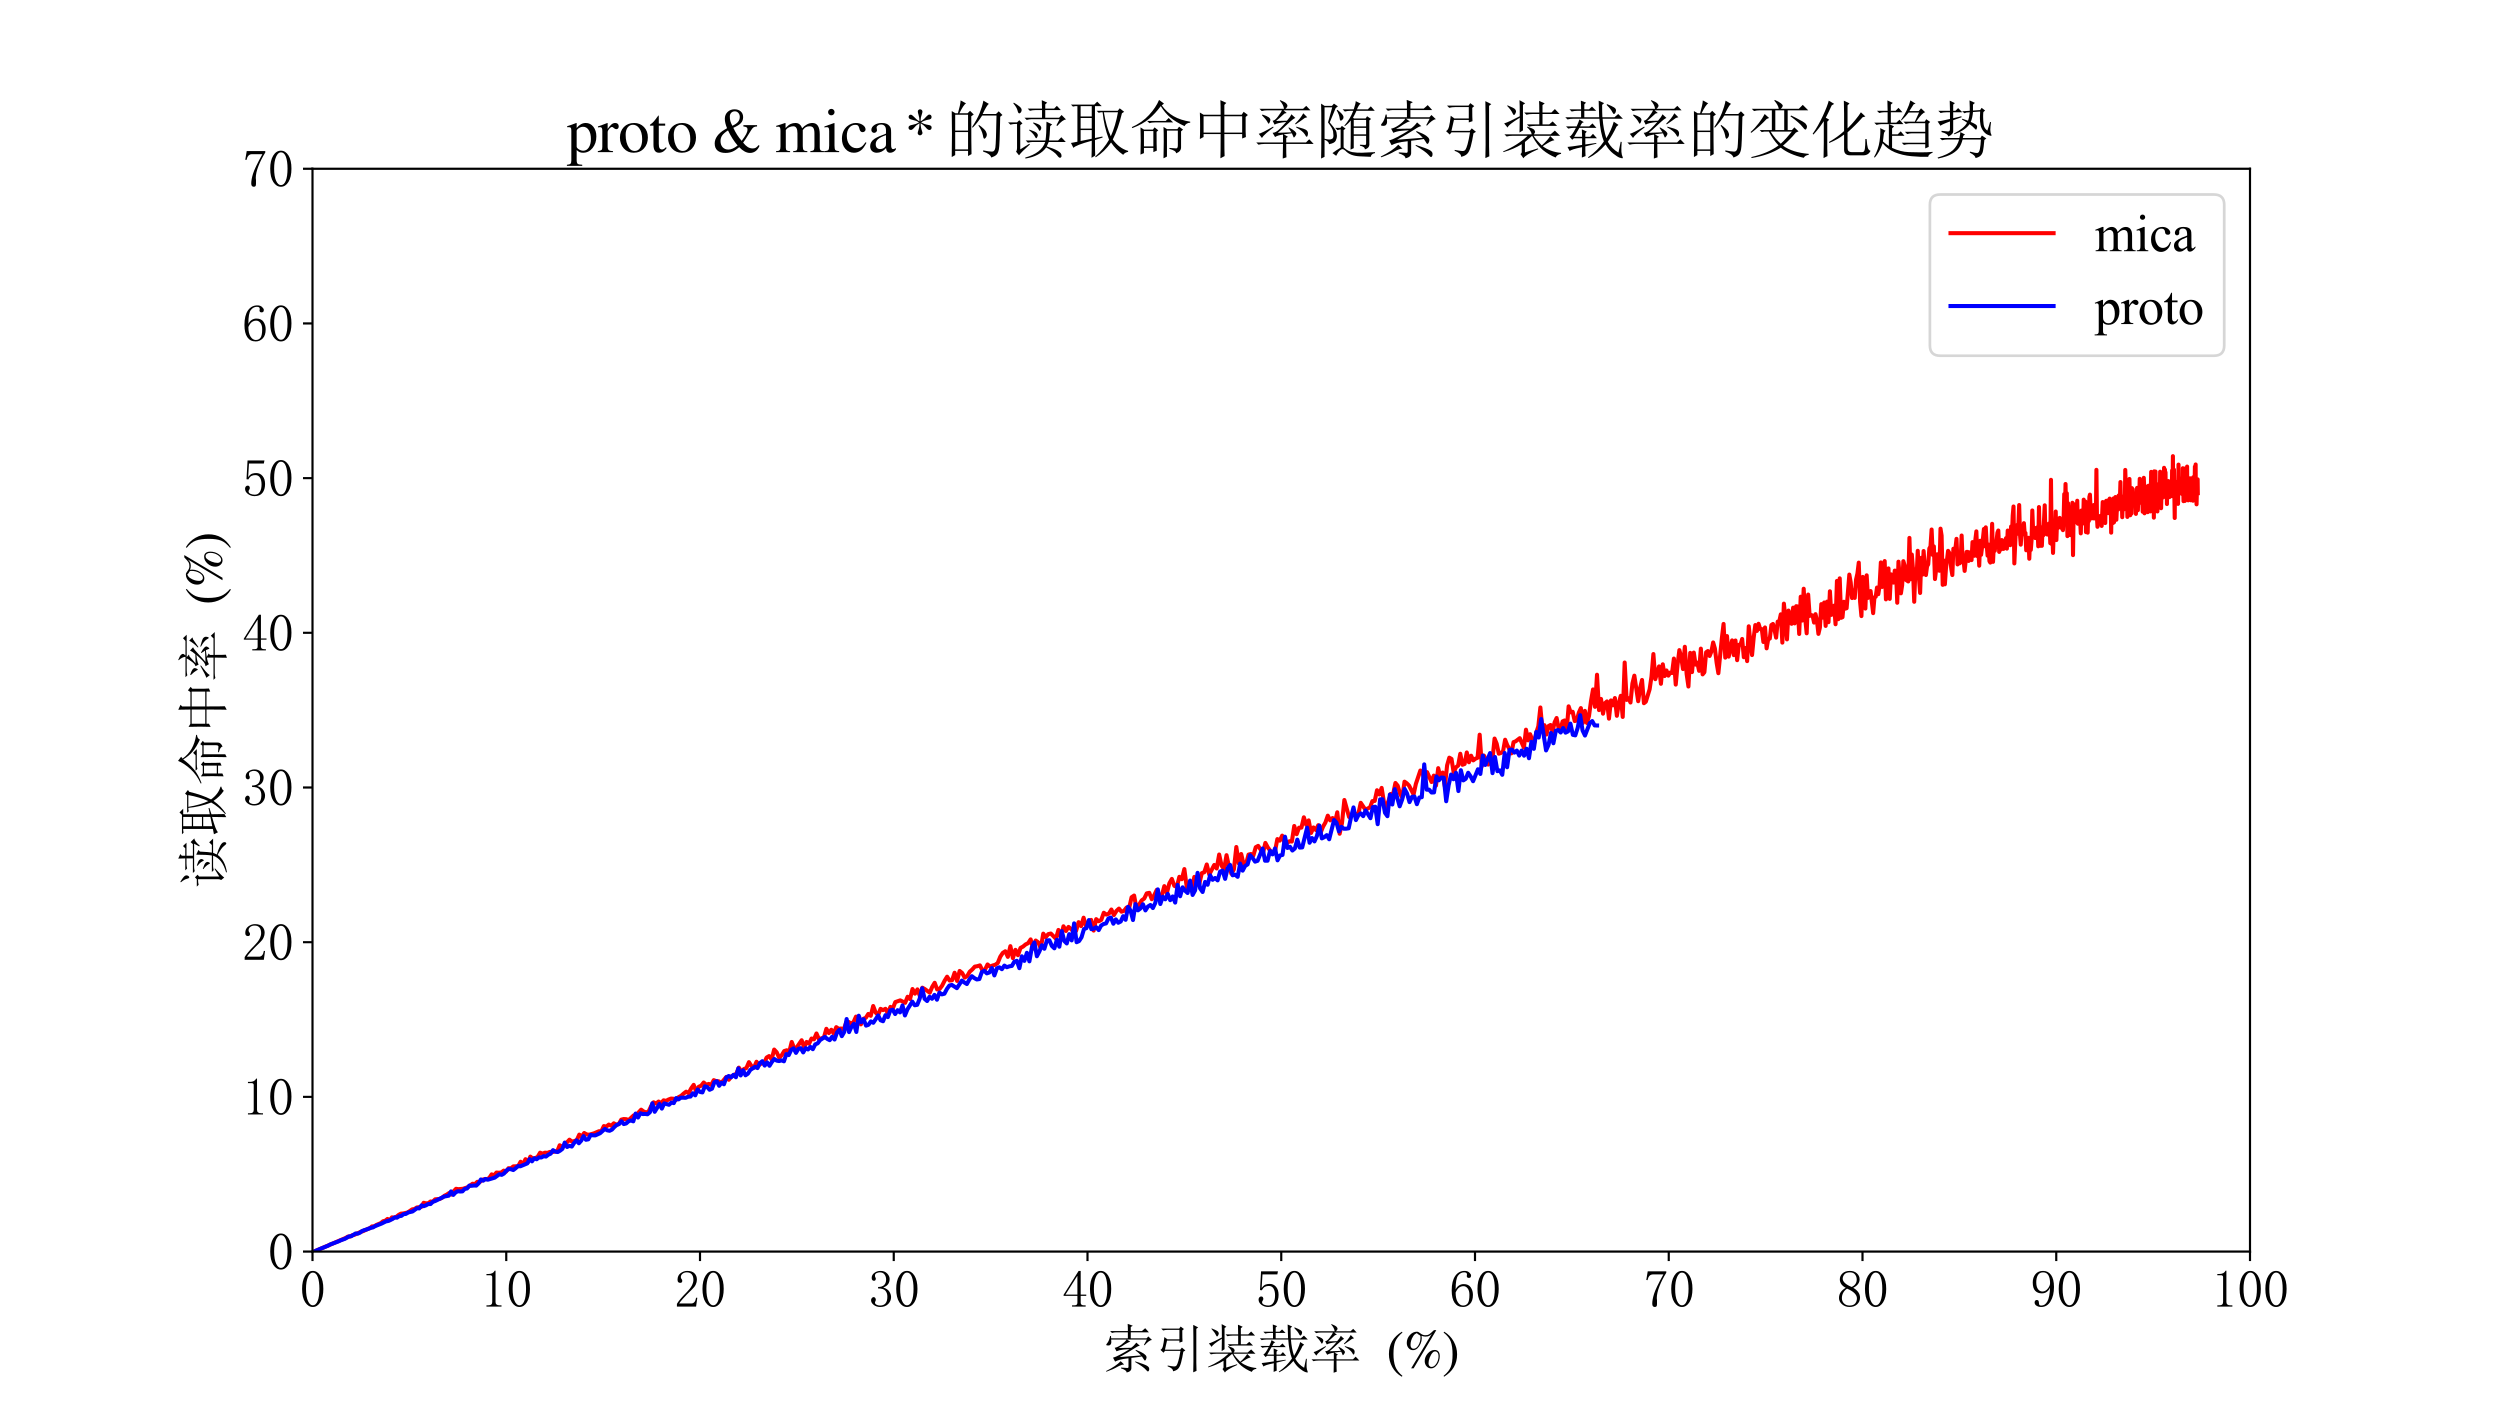 <?xml version="1.0" encoding="utf-8" standalone="no"?>
<!DOCTYPE svg PUBLIC "-//W3C//DTD SVG 1.1//EN"
  "http://www.w3.org/Graphics/SVG/1.1/DTD/svg11.dtd">
<svg xmlns:xlink="http://www.w3.org/1999/xlink" width="921.6pt" height="518.4pt" viewBox="0 0 921.6 518.4" xmlns="http://www.w3.org/2000/svg" version="1.1">
 <defs>
  <style type="text/css">*{stroke-linejoin: round; stroke-linecap: butt}</style>
 </defs>
 <g id="figure_1">
  <g id="patch_1">
   <path d="M 0 518.4 
L 921.6 518.4 
L 921.6 0 
L 0 0 
z
" style="fill: #ffffff"/>
  </g>
  <g id="axes_1">
   <g id="patch_2">
    <path d="M 115.2 461.376 
L 829.44 461.376 
L 829.44 62.208 
L 115.2 62.208 
z
" style="fill: #ffffff"/>
   </g>
   <g id="matplotlib.axis_1">
    <g id="xtick_1">
     <g id="line2d_1">
      <defs>
       <path id="m3f9c11dc5f" d="M 0 0 
L 0 3.5 
" style="stroke: #000000; stroke-width: 0.8"/>
      </defs>
      <g>
       <use xlink:href="#m3f9c11dc5f" x="115.2" y="461.376" style="stroke: #000000; stroke-width: 0.8"/>
      </g>
     </g>
     <g id="text_1">
      <!-- 0 -->
      <g transform="translate(110.45 481.958) scale(0.19 -0.19)">
       <defs>
        <path id="SimSun-30" d="M 1600 4225 
Q 1250 4225 1012 3687 
Q 775 3150 775 2250 
Q 775 1300 1012 775 
Q 1250 250 1600 250 
Q 1975 250 2187 775 
Q 2400 1300 2400 2250 
Q 2400 3150 2200 3687 
Q 2000 4225 1600 4225 
z
M 1600 50 
Q 1050 50 675 625 
Q 300 1200 300 2250 
Q 300 3225 662 3825 
Q 1025 4425 1600 4425 
Q 2150 4425 2512 3850 
Q 2875 3275 2875 2250 
Q 2875 1225 2512 637 
Q 2150 50 1600 50 
z
" transform="scale(0.016)"/>
       </defs>
       <use xlink:href="#SimSun-30"/>
      </g>
     </g>
    </g>
    <g id="xtick_2">
     <g id="line2d_2">
      <g>
       <use xlink:href="#m3f9c11dc5f" x="186.624" y="461.376" style="stroke: #000000; stroke-width: 0.8"/>
      </g>
     </g>
     <g id="text_2">
      <!-- 10 -->
      <g transform="translate(177.124 481.958) scale(0.19 -0.19)">
       <defs>
        <path id="SimSun-31" d="M 1825 4450 
L 1825 650 
Q 1825 450 1950 350 
Q 2075 250 2300 250 
L 2550 250 
L 2550 100 
L 725 100 
L 725 250 
L 950 250 
Q 1200 250 1312 350 
Q 1425 450 1425 650 
L 1425 3675 
Q 1425 3775 1362 3837 
Q 1300 3900 1175 3900 
L 725 3900 
L 725 4050 
L 950 4050 
Q 1250 4050 1437 4150 
Q 1625 4250 1725 4450 
L 1825 4450 
z
" transform="scale(0.016)"/>
       </defs>
       <use xlink:href="#SimSun-31"/>
       <use xlink:href="#SimSun-30" x="50"/>
      </g>
     </g>
    </g>
    <g id="xtick_3">
     <g id="line2d_3">
      <g>
       <use xlink:href="#m3f9c11dc5f" x="258.048" y="461.376" style="stroke: #000000; stroke-width: 0.8"/>
      </g>
     </g>
     <g id="text_3">
      <!-- 20 -->
      <g transform="translate(248.548 481.958) scale(0.19 -0.19)">
       <defs>
        <path id="SimSun-32" d="M 2325 3325 
Q 2325 3775 2125 4012 
Q 1925 4250 1525 4250 
Q 1225 4250 1012 4087 
Q 800 3925 800 3675 
Q 800 3525 900 3425 
Q 975 3325 975 3225 
Q 975 3100 912 3037 
Q 850 2975 725 2975 
Q 575 2975 487 3062 
Q 400 3150 400 3350 
Q 400 3875 775 4150 
Q 1150 4425 1575 4425 
Q 2175 4425 2462 4125 
Q 2750 3825 2750 3375 
Q 2750 3075 2612 2775 
Q 2475 2475 2175 2200 
Q 1450 1500 1062 1062 
Q 675 625 600 475 
L 2075 475 
Q 2300 475 2450 650 
Q 2600 825 2650 1175 
L 2800 1175 
L 2650 100 
L 325 100 
L 325 425 
Q 450 650 737 1000 
Q 1025 1350 1500 1825 
Q 1925 2250 2125 2625 
Q 2325 3000 2325 3325 
z
" transform="scale(0.016)"/>
       </defs>
       <use xlink:href="#SimSun-32"/>
       <use xlink:href="#SimSun-30" x="50"/>
      </g>
     </g>
    </g>
    <g id="xtick_4">
     <g id="line2d_4">
      <g>
       <use xlink:href="#m3f9c11dc5f" x="329.472" y="461.376" style="stroke: #000000; stroke-width: 0.8"/>
      </g>
     </g>
     <g id="text_4">
      <!-- 30 -->
      <g transform="translate(319.972 481.958) scale(0.19 -0.19)">
       <defs>
        <path id="SimSun-33" d="M 2800 1250 
Q 2800 775 2450 412 
Q 2100 50 1475 50 
Q 1025 50 700 300 
Q 375 550 375 875 
Q 375 1025 475 1137 
Q 575 1250 675 1250 
Q 825 1250 887 1137 
Q 950 1025 950 950 
Q 950 825 900 750 
Q 850 650 850 575 
Q 850 425 1037 325 
Q 1225 225 1450 225 
Q 1900 225 2125 487 
Q 2350 750 2350 1300 
Q 2350 1750 2112 2025 
Q 1875 2300 1225 2300 
L 1225 2475 
Q 1725 2475 1962 2712 
Q 2200 2950 2200 3375 
Q 2200 3725 2012 3987 
Q 1825 4250 1425 4250 
Q 1250 4250 1050 4162 
Q 850 4075 850 3875 
Q 850 3675 900 3625 
Q 950 3575 950 3500 
Q 950 3375 900 3300 
Q 850 3225 725 3225 
Q 625 3225 537 3300 
Q 450 3375 450 3575 
Q 450 3950 775 4187 
Q 1100 4425 1525 4425 
Q 2025 4425 2325 4112 
Q 2625 3800 2625 3450 
Q 2625 3075 2437 2812 
Q 2250 2550 1850 2425 
Q 2400 2225 2600 1900 
Q 2800 1575 2800 1250 
z
" transform="scale(0.016)"/>
       </defs>
       <use xlink:href="#SimSun-33"/>
       <use xlink:href="#SimSun-30" x="50"/>
      </g>
     </g>
    </g>
    <g id="xtick_5">
     <g id="line2d_5">
      <g>
       <use xlink:href="#m3f9c11dc5f" x="400.896" y="461.376" style="stroke: #000000; stroke-width: 0.8"/>
      </g>
     </g>
     <g id="text_5">
      <!-- 40 -->
      <g transform="translate(391.396 481.958) scale(0.19 -0.19)">
       <defs>
        <path id="SimSun-34" d="M 2300 575 
Q 2300 400 2400 325 
Q 2500 250 2675 250 
L 2900 250 
L 2900 100 
L 1250 100 
L 1250 250 
L 1525 250 
Q 1725 250 1812 325 
Q 1900 400 1900 575 
L 1900 1400 
L 225 1400 
L 225 1525 
L 2050 4425 
L 2300 4425 
L 2300 1550 
L 2975 1550 
L 2975 1400 
L 2300 1400 
L 2300 575 
z
M 1875 3800 
L 450 1550 
L 1900 1550 
L 1900 3800 
L 1875 3800 
z
" transform="scale(0.016)"/>
       </defs>
       <use xlink:href="#SimSun-34"/>
       <use xlink:href="#SimSun-30" x="50"/>
      </g>
     </g>
    </g>
    <g id="xtick_6">
     <g id="line2d_6">
      <g>
       <use xlink:href="#m3f9c11dc5f" x="472.32" y="461.376" style="stroke: #000000; stroke-width: 0.8"/>
      </g>
     </g>
     <g id="text_6">
      <!-- 50 -->
      <g transform="translate(462.82 481.958) scale(0.19 -0.19)">
       <defs>
        <path id="SimSun-35" d="M 1725 2850 
Q 2200 2850 2500 2487 
Q 2800 2125 2800 1525 
Q 2800 850 2487 450 
Q 2175 50 1525 50 
Q 1075 50 725 312 
Q 375 575 375 950 
Q 375 1100 462 1212 
Q 550 1325 700 1325 
Q 850 1325 900 1225 
Q 950 1125 950 1050 
Q 950 900 875 825 
Q 800 725 800 625 
Q 800 425 1037 325 
Q 1275 225 1550 225 
Q 1950 225 2162 550 
Q 2375 875 2375 1475 
Q 2375 1975 2187 2287 
Q 2000 2600 1625 2600 
Q 1350 2600 1150 2500 
Q 950 2400 775 2075 
L 550 2100 
L 675 4375 
L 2725 4375 
L 2650 4000 
L 850 4000 
L 750 2350 
Q 1000 2700 1237 2775 
Q 1475 2850 1725 2850 
z
" transform="scale(0.016)"/>
       </defs>
       <use xlink:href="#SimSun-35"/>
       <use xlink:href="#SimSun-30" x="50"/>
      </g>
     </g>
    </g>
    <g id="xtick_7">
     <g id="line2d_7">
      <g>
       <use xlink:href="#m3f9c11dc5f" x="543.744" y="461.376" style="stroke: #000000; stroke-width: 0.8"/>
      </g>
     </g>
     <g id="text_7">
      <!-- 60 -->
      <g transform="translate(534.244 481.958) scale(0.19 -0.19)">
       <defs>
        <path id="SimSun-36" d="M 775 1800 
Q 775 1050 1037 637 
Q 1300 225 1675 225 
Q 2050 225 2250 500 
Q 2450 775 2450 1525 
Q 2450 2025 2237 2300 
Q 2025 2575 1725 2575 
Q 1450 2575 1212 2412 
Q 975 2250 775 1800 
z
M 1750 2825 
Q 2350 2825 2612 2425 
Q 2875 2025 2875 1525 
Q 2875 775 2512 412 
Q 2150 50 1675 50 
Q 1000 50 650 562 
Q 300 1075 300 2050 
Q 300 3200 725 3812 
Q 1150 4425 1875 4425 
Q 2225 4425 2437 4225 
Q 2650 4025 2650 3875 
Q 2650 3725 2587 3650 
Q 2525 3575 2375 3575 
Q 2250 3575 2187 3637 
Q 2125 3700 2125 3825 
Q 2125 3875 2150 3925 
Q 2150 3975 2150 4025 
Q 2150 4125 2075 4187 
Q 2000 4250 1800 4250 
Q 1375 4250 1075 3862 
Q 775 3475 775 2175 
Q 925 2500 1187 2662 
Q 1450 2825 1750 2825 
z
" transform="scale(0.016)"/>
       </defs>
       <use xlink:href="#SimSun-36"/>
       <use xlink:href="#SimSun-30" x="50"/>
      </g>
     </g>
    </g>
    <g id="xtick_8">
     <g id="line2d_8">
      <g>
       <use xlink:href="#m3f9c11dc5f" x="615.168" y="461.376" style="stroke: #000000; stroke-width: 0.8"/>
      </g>
     </g>
     <g id="text_8">
      <!-- 70 -->
      <g transform="translate(605.668 481.958) scale(0.19 -0.19)">
       <defs>
        <path id="SimSun-37" d="M 2825 4200 
Q 2300 3350 1987 2537 
Q 1675 1725 1675 1125 
Q 1675 1025 1700 850 
Q 1700 650 1700 400 
Q 1700 200 1637 125 
Q 1575 50 1425 50 
Q 1300 50 1212 137 
Q 1125 225 1125 450 
Q 1125 925 1337 1625 
Q 1550 2325 2475 4000 
L 1225 4000 
Q 950 4000 787 3825 
Q 625 3650 550 3300 
L 400 3325 
L 575 4375 
L 2825 4375 
L 2825 4200 
z
" transform="scale(0.016)"/>
       </defs>
       <use xlink:href="#SimSun-37"/>
       <use xlink:href="#SimSun-30" x="50"/>
      </g>
     </g>
    </g>
    <g id="xtick_9">
     <g id="line2d_9">
      <g>
       <use xlink:href="#m3f9c11dc5f" x="686.592" y="461.376" style="stroke: #000000; stroke-width: 0.8"/>
      </g>
     </g>
     <g id="text_9">
      <!-- 80 -->
      <g transform="translate(677.092 481.958) scale(0.19 -0.19)">
       <defs>
        <path id="SimSun-38" d="M 625 1125 
Q 625 725 887 475 
Q 1150 225 1550 225 
Q 2025 225 2237 475 
Q 2450 725 2450 1100 
Q 2450 1425 2150 1725 
Q 1850 2025 1250 2275 
Q 950 2075 787 1775 
Q 625 1475 625 1125 
z
M 2825 1175 
Q 2825 700 2475 375 
Q 2125 50 1550 50 
Q 1025 50 650 375 
Q 275 700 275 1125 
Q 275 1550 487 1850 
Q 700 2150 1100 2375 
Q 750 2550 562 2812 
Q 375 3075 375 3400 
Q 375 3825 700 4125 
Q 1025 4425 1600 4425 
Q 2125 4425 2450 4125 
Q 2775 3825 2775 3400 
Q 2775 3100 2587 2837 
Q 2400 2575 2000 2375 
Q 2425 2125 2625 1825 
Q 2825 1525 2825 1175 
z
M 2425 3375 
Q 2425 3725 2225 3987 
Q 2025 4250 1600 4250 
Q 1125 4250 925 4000 
Q 725 3750 725 3475 
Q 725 3200 1012 2937 
Q 1300 2675 1825 2475 
Q 2125 2625 2275 2850 
Q 2425 3075 2425 3375 
z
" transform="scale(0.016)"/>
       </defs>
       <use xlink:href="#SimSun-38"/>
       <use xlink:href="#SimSun-30" x="50"/>
      </g>
     </g>
    </g>
    <g id="xtick_10">
     <g id="line2d_10">
      <g>
       <use xlink:href="#m3f9c11dc5f" x="758.016" y="461.376" style="stroke: #000000; stroke-width: 0.8"/>
      </g>
     </g>
     <g id="text_10">
      <!-- 90 -->
      <g transform="translate(748.516 481.958) scale(0.19 -0.19)">
       <defs>
        <path id="SimSun-39" d="M 700 3050 
Q 700 2500 912 2212 
Q 1125 1925 1450 1925 
Q 1825 1925 2100 2275 
Q 2375 2625 2375 2925 
Q 2375 3525 2175 3887 
Q 1975 4250 1525 4250 
Q 1100 4250 900 3912 
Q 700 3575 700 3050 
z
M 1375 1700 
Q 875 1700 575 2012 
Q 275 2325 275 3025 
Q 275 3625 600 4025 
Q 925 4425 1525 4425 
Q 2150 4425 2500 3925 
Q 2850 3425 2850 2475 
Q 2850 1425 2437 737 
Q 2025 50 1300 50 
Q 975 50 737 200 
Q 500 350 500 600 
Q 500 700 562 800 
Q 625 900 775 900 
Q 925 900 975 787 
Q 1025 675 1025 525 
Q 1025 425 1050 362 
Q 1075 300 1100 275 
Q 1125 250 1187 237 
Q 1250 225 1325 225 
Q 1775 225 2050 725 
Q 2325 1225 2375 2400 
Q 2250 2100 2000 1900 
Q 1750 1700 1375 1700 
z
" transform="scale(0.016)"/>
       </defs>
       <use xlink:href="#SimSun-39"/>
       <use xlink:href="#SimSun-30" x="50"/>
      </g>
     </g>
    </g>
    <g id="xtick_11">
     <g id="line2d_11">
      <g>
       <use xlink:href="#m3f9c11dc5f" x="829.44" y="461.376" style="stroke: #000000; stroke-width: 0.8"/>
      </g>
     </g>
     <g id="text_11">
      <!-- 100 -->
      <g transform="translate(815.19 481.958) scale(0.19 -0.19)">
       <use xlink:href="#SimSun-31"/>
       <use xlink:href="#SimSun-30" x="50"/>
       <use xlink:href="#SimSun-30" x="100"/>
      </g>
     </g>
    </g>
    <g id="text_12">
     <!-- 索引装载率 $\mathrm{(\%)}$ -->
     <g transform="translate(406.58 504.177) scale(0.19 -0.19)">
      <defs>
       <path id="SimSun-7d22" d="M 4725 1325 
Q 4375 1250 3450 1150 
L 3450 -50 
Q 3475 -500 2875 -625 
Q 2875 -325 2200 -125 
L 2200 -25 
Q 2850 -75 2987 -75 
Q 3125 -75 3100 175 
L 3100 1100 
Q 2400 1025 2050 925 
Q 1700 825 1475 700 
L 1225 1175 
Q 1525 1250 2050 1525 
Q 2575 1800 3225 2200 
Q 2900 2200 2437 2150 
Q 1975 2100 1650 1950 
L 1425 2375 
Q 1775 2425 2212 2737 
Q 2650 3050 2875 3375 
L 1000 3375 
Q 1050 3000 975 2850 
Q 900 2700 800 2675 
Q 700 2650 625 2650 
Q 525 2650 462 2675 
Q 400 2700 400 2725 
Q 400 2800 550 2975 
Q 750 3225 875 3800 
L 975 3800 
L 1000 3525 
L 3025 3525 
L 3025 4250 
L 1575 4250 
Q 1375 4250 1100 4175 
L 875 4400 
L 3025 4400 
L 3025 4775 
Q 3025 5025 3000 5275 
L 3625 5050 
L 3375 4900 
L 3375 4400 
L 4725 4400 
L 5125 4750 
L 5575 4250 
L 3375 4250 
L 3375 3525 
L 5300 3525 
L 5500 3750 
L 5950 3325 
Q 5600 3300 5050 2675 
L 4975 2725 
L 5325 3375 
L 2925 3375 
L 3325 3100 
Q 3100 3075 2675 2800 
Q 2250 2500 1925 2350 
L 3425 2375 
Q 3775 2625 4050 3000 
L 4475 2625 
Q 4250 2600 3850 2325 
Q 3425 2050 2975 1787 
Q 2525 1525 2025 1250 
L 4625 1450 
Q 4275 1825 3950 2050 
L 4000 2125 
Q 4700 1850 4962 1662 
Q 5225 1475 5275 1312 
Q 5325 1150 5212 937 
Q 5100 725 4987 925 
Q 4875 1125 4725 1325 
z
M 3925 725 
Q 5025 375 5312 212 
Q 5600 50 5612 -150 
Q 5625 -350 5562 -425 
Q 5500 -500 5475 -500 
Q 5375 -500 5200 -275 
Q 4925 50 3900 650 
L 3925 725 
z
M 2150 750 
L 2575 350 
Q 2275 350 1775 75 
Q 1275 -225 425 -525 
L 375 -450 
Q 1600 150 2150 750 
z
" transform="scale(0.016)"/>
       <path id="SimSun-5f15" d="M 5075 4675 
L 5075 575 
Q 5075 100 5100 -425 
L 4700 -600 
Q 4725 175 4725 725 
Q 4725 4575 4700 5150 
L 5300 4850 
L 5075 4675 
z
M 3375 4475 
Q 3375 3475 3400 3125 
L 3025 3000 
L 3025 3250 
L 1525 3250 
L 1275 2150 
L 3125 2150 
L 3325 2400 
L 3750 2050 
L 3500 1900 
Q 3375 1125 3225 575 
Q 3075 25 2850 -187 
Q 2625 -400 2250 -475 
Q 2275 -125 1600 125 
L 1600 225 
Q 2125 125 2350 112 
Q 2575 100 2675 225 
Q 2775 350 2900 787 
Q 3025 1225 3150 2000 
L 1275 2000 
L 1100 1775 
L 725 2125 
Q 925 2200 1025 2575 
Q 1125 2950 1200 3675 
L 1575 3400 
L 3025 3400 
L 3025 4550 
L 1650 4550 
Q 1325 4550 1050 4475 
L 825 4700 
L 3000 4700 
L 3175 4950 
L 3575 4650 
L 3375 4475 
z
" transform="scale(0.016)"/>
       <path id="SimSun-88c5" d="M 700 4725 
Q 1375 4450 1462 4325 
Q 1550 4200 1550 4125 
Q 1550 4025 1475 3887 
Q 1400 3750 1350 3750 
Q 1275 3750 1200 3925 
Q 1075 4225 650 4675 
L 700 4725 
z
M 2250 4775 
L 2250 2200 
L 1900 1975 
Q 1925 2600 1925 3475 
Q 1400 3150 1062 2887 
Q 725 2625 700 2475 
L 350 2900 
Q 775 3025 1925 3625 
Q 1925 4900 1900 5250 
L 2475 4925 
L 2250 4775 
z
M 2375 4000 
L 3900 4000 
Q 3900 4850 3875 5175 
L 4450 4925 
L 4225 4750 
L 4225 4000 
L 5125 4000 
L 5475 4350 
L 5950 3850 
L 4225 3850 
L 4225 2800 
L 4900 2800 
L 5250 3100 
L 5700 2650 
L 3475 2650 
Q 3150 2650 2875 2575 
L 2650 2800 
L 3900 2800 
L 3900 3850 
L 3200 3850 
Q 2875 3850 2600 3775 
L 2375 4000 
z
M 3125 1800 
Q 3125 2100 2650 2525 
L 2700 2575 
Q 3300 2375 3387 2250 
Q 3475 2125 3475 2050 
Q 3475 1950 3350 1800 
L 5050 1800 
L 5475 2175 
L 6000 1650 
L 3325 1650 
Q 3600 1225 4150 675 
Q 4775 1225 5000 1625 
L 5425 1200 
Q 5225 1175 4987 1050 
Q 4750 925 4250 600 
Q 4550 350 5037 162 
Q 5525 -25 6100 -75 
L 6100 -175 
Q 5675 -250 5550 -550 
Q 4825 -250 4262 212 
Q 3700 675 3175 1650 
Q 2825 1325 2450 1025 
L 2450 -25 
L 3750 375 
L 3800 300 
Q 2450 -300 2300 -625 
L 2000 -200 
Q 2150 -75 2125 75 
L 2125 800 
Q 1325 300 275 0 
L 250 75 
Q 1725 700 2725 1650 
L 1200 1650 
Q 875 1650 600 1575 
L 375 1800 
L 3125 1800 
z
" transform="scale(0.016)"/>
       <path id="SimSun-8f7d" d="M 1850 5200 
L 2375 5000 
L 2200 4825 
L 2200 4325 
L 2675 4325 
L 2975 4600 
L 3400 4175 
L 2200 4175 
L 2200 3525 
L 3700 3525 
Q 3675 4525 3650 5200 
L 4200 4950 
L 4000 4775 
Q 4000 3950 4025 3525 
L 5250 3525 
L 5625 3850 
L 6100 3375 
L 4050 3375 
Q 4125 2300 4425 1400 
Q 4925 2200 5175 3075 
L 5650 2750 
L 5450 2575 
Q 5075 1775 4575 1050 
Q 4950 350 5650 -50 
L 5875 1050 
L 5975 1025 
Q 5925 350 5950 25 
Q 5975 -300 6075 -500 
Q 6125 -625 6025 -625 
Q 5975 -625 5775 -562 
Q 5575 -500 5125 -150 
Q 4675 200 4350 775 
Q 3575 -125 2625 -600 
L 2575 -525 
Q 3575 175 4175 1075 
Q 3825 1950 3725 3375 
L 1100 3375 
Q 775 3375 500 3300 
L 275 3525 
L 1875 3525 
L 1875 4175 
L 1525 4175 
Q 1200 4175 925 4100 
L 700 4325 
L 1875 4325 
Q 1875 4800 1850 5200 
z
M 4500 4850 
Q 5000 4650 5212 4512 
Q 5425 4375 5400 4187 
Q 5375 4000 5300 3925 
Q 5225 3850 5200 3850 
Q 5125 3850 5025 4050 
Q 4900 4325 4450 4775 
L 4500 4850 
z
M 500 525 
Q 850 550 1975 725 
L 1975 1400 
L 1150 1400 
L 975 1250 
L 700 1575 
Q 900 1575 1350 2450 
L 1150 2450 
Q 850 2450 575 2375 
L 350 2600 
L 1425 2600 
Q 1625 3025 1700 3300 
L 2150 3025 
L 1975 2950 
Q 1900 2850 1775 2600 
L 2700 2600 
L 3025 2900 
L 3425 2450 
L 1700 2450 
L 1175 1550 
L 1975 1550 
Q 1975 1925 1950 2300 
L 2450 2075 
L 2300 1900 
L 2300 1550 
L 2800 1550 
L 3075 1850 
L 3475 1400 
L 2300 1400 
L 2300 775 
L 3400 925 
L 3425 850 
L 2300 575 
Q 2300 -50 2325 -400 
L 1950 -550 
Q 1975 225 1975 500 
Q 850 275 725 100 
L 500 525 
z
" transform="scale(0.016)"/>
       <path id="SimSun-7387" d="M 875 3725 
L 925 3800 
Q 1375 3650 1550 3525 
Q 1725 3400 1725 3250 
Q 1725 3175 1662 3025 
Q 1600 2875 1550 2875 
Q 1500 2875 1425 3050 
Q 1275 3325 875 3725 
z
M 550 1850 
Q 875 1925 2000 2575 
L 2050 2500 
Q 1675 2225 1337 1937 
Q 1000 1650 875 1425 
L 550 1850 
z
M 5200 3450 
Q 4800 3150 4275 2800 
L 4225 2875 
Q 4775 3400 5050 3925 
L 5450 3525 
L 5200 3450 
z
M 4325 2500 
L 4350 2575 
Q 5225 2350 5375 2212 
Q 5525 2075 5525 1900 
Q 5525 1775 5487 1662 
Q 5450 1550 5400 1550 
Q 5325 1550 5200 1800 
Q 4975 2150 4325 2500 
z
M 3150 3900 
Q 2500 3300 2300 3150 
Q 2800 3150 3400 3175 
Q 3700 3500 3850 3825 
L 4250 3450 
Q 4050 3400 3450 2825 
Q 2850 2250 2475 1950 
Q 3150 1975 3850 2000 
Q 3750 2175 3550 2450 
L 3600 2500 
Q 4050 2250 4200 2100 
Q 4350 1950 4350 1850 
Q 4350 1775 4250 1625 
Q 4150 1475 4100 1475 
Q 4075 1475 4050 1550 
Q 4000 1700 3900 1900 
Q 3650 1875 3075 1800 
L 3500 1550 
L 3325 1425 
L 3325 975 
L 5325 975 
L 5650 1300 
L 6100 825 
L 3325 825 
Q 3325 -275 3350 -525 
L 2975 -650 
Q 3000 0 3000 825 
L 1125 825 
Q 800 825 525 750 
L 300 975 
L 3000 975 
L 3000 1775 
Q 2450 1700 2200 1525 
L 1950 1950 
Q 2275 1950 2675 2350 
Q 3075 2750 3325 3050 
Q 2400 2950 2150 2775 
L 1950 3175 
Q 2150 3150 2475 3575 
Q 2800 4000 2900 4225 
L 1450 4225 
Q 1125 4225 850 4150 
L 625 4375 
L 3100 4375 
Q 3050 4800 2675 5200 
L 2725 5250 
Q 3225 5050 3337 4912 
Q 3450 4775 3450 4700 
Q 3450 4550 3250 4375 
L 5025 4375 
L 5350 4675 
L 5775 4225 
L 3050 4225 
L 3375 3950 
L 3150 3900 
z
" transform="scale(0.016)"/>
       <path id="SimSun-20" d="M 0 0 
Q 0 0 0 0 
z
" transform="scale(0.016)"/>
       <path id="STIXGeneral-Regular-28" d="M 1946 -1030 
L 1869 -1133 
Q 1126 -710 716 32 
Q 307 774 307 1613 
Q 307 3386 1888 4326 
L 1946 4224 
Q 1293 3667 1075 3126 
Q 858 2586 858 1632 
Q 858 685 1082 96 
Q 1306 -493 1946 -1030 
z
" transform="scale(0.016)"/>
       <path id="STIXGeneral-Regular-25" d="M 4390 1363 
Q 4390 781 4070 329 
Q 3750 -122 3341 -122 
Q 3014 -122 2790 134 
Q 2566 390 2566 762 
Q 2566 1274 2940 1693 
Q 3315 2112 3776 2112 
Q 4070 2112 4230 1917 
Q 4390 1722 4390 1363 
z
M 4243 1376 
Q 4243 1626 4131 1779 
Q 4019 1933 3840 1933 
Q 3654 1933 3526 1786 
Q 3315 1562 3171 1187 
Q 3027 813 3027 486 
Q 3027 301 3129 176 
Q 3232 51 3386 51 
Q 3718 51 3980 457 
Q 4243 864 4243 1376 
z
M 3974 4518 
L 1222 -115 
L 922 -115 
L 3443 4096 
Q 3264 3891 3094 3811 
Q 2925 3731 2669 3731 
Q 2445 3731 2182 3821 
Q 2208 3674 2208 3539 
Q 2208 3206 2067 2873 
Q 1926 2541 1696 2323 
Q 1453 2086 1146 2086 
Q 826 2086 608 2339 
Q 390 2592 390 2963 
Q 390 3507 761 3916 
Q 1133 4326 1626 4326 
Q 1792 4326 2010 4147 
Q 2310 3898 2624 3898 
Q 2918 3898 3084 3994 
Q 3251 4090 3693 4518 
L 3974 4518 
z
M 2054 3642 
Q 2054 3782 2025 3833 
Q 1997 3885 1894 3936 
Q 1747 4006 1613 4154 
Q 1414 4058 1331 3984 
Q 1248 3910 1152 3750 
Q 845 3264 845 2707 
Q 845 2509 944 2384 
Q 1043 2259 1210 2259 
Q 1549 2259 1801 2675 
Q 2054 3091 2054 3642 
z
" transform="scale(0.016)"/>
       <path id="STIXGeneral-Regular-29" d="M 186 4224 
L 262 4326 
Q 992 3891 1408 3148 
Q 1824 2406 1824 1581 
Q 1824 -166 243 -1133 
L 186 -1030 
Q 845 -486 1059 54 
Q 1274 595 1274 1562 
Q 1274 2534 1059 3120 
Q 845 3706 186 4224 
z
" transform="scale(0.016)"/>
      </defs>
      <use xlink:href="#SimSun-7d22" transform="translate(0 0.578)"/>
      <use xlink:href="#SimSun-5f15" transform="translate(100 0.578)"/>
      <use xlink:href="#SimSun-88c5" transform="translate(200 0.578)"/>
      <use xlink:href="#SimSun-8f7d" transform="translate(300 0.578)"/>
      <use xlink:href="#SimSun-7387" transform="translate(400 0.578)"/>
      <use xlink:href="#SimSun-20" transform="translate(500 0.578)"/>
      <use xlink:href="#STIXGeneral-Regular-28" transform="translate(550 0.578)"/>
      <use xlink:href="#STIXGeneral-Regular-25" transform="translate(583.3 0.578)"/>
      <use xlink:href="#STIXGeneral-Regular-29" transform="translate(658 0.578)"/>
     </g>
    </g>
   </g>
   <g id="matplotlib.axis_2">
    <g id="ytick_1">
     <g id="line2d_12">
      <defs>
       <path id="me571cf673d" d="M 0 0 
L -3.5 0 
" style="stroke: #000000; stroke-width: 0.8"/>
      </defs>
      <g>
       <use xlink:href="#me571cf673d" x="115.2" y="461.376" style="stroke: #000000; stroke-width: 0.8"/>
      </g>
     </g>
     <g id="text_13">
      <!-- 0 -->
      <g transform="translate(98.7 468.167) scale(0.19 -0.19)">
       <use xlink:href="#SimSun-30"/>
      </g>
     </g>
    </g>
    <g id="ytick_2">
     <g id="line2d_13">
      <g>
       <use xlink:href="#me571cf673d" x="115.2" y="404.352" style="stroke: #000000; stroke-width: 0.8"/>
      </g>
     </g>
     <g id="text_14">
      <!-- 10 -->
      <g transform="translate(89.2 411.143) scale(0.19 -0.19)">
       <use xlink:href="#SimSun-31"/>
       <use xlink:href="#SimSun-30" x="50"/>
      </g>
     </g>
    </g>
    <g id="ytick_3">
     <g id="line2d_14">
      <g>
       <use xlink:href="#me571cf673d" x="115.2" y="347.328" style="stroke: #000000; stroke-width: 0.8"/>
      </g>
     </g>
     <g id="text_15">
      <!-- 20 -->
      <g transform="translate(89.2 354.119) scale(0.19 -0.19)">
       <use xlink:href="#SimSun-32"/>
       <use xlink:href="#SimSun-30" x="50"/>
      </g>
     </g>
    </g>
    <g id="ytick_4">
     <g id="line2d_15">
      <g>
       <use xlink:href="#me571cf673d" x="115.2" y="290.304" style="stroke: #000000; stroke-width: 0.8"/>
      </g>
     </g>
     <g id="text_16">
      <!-- 30 -->
      <g transform="translate(89.2 297.095) scale(0.19 -0.19)">
       <use xlink:href="#SimSun-33"/>
       <use xlink:href="#SimSun-30" x="50"/>
      </g>
     </g>
    </g>
    <g id="ytick_5">
     <g id="line2d_16">
      <g>
       <use xlink:href="#me571cf673d" x="115.2" y="233.28" style="stroke: #000000; stroke-width: 0.8"/>
      </g>
     </g>
     <g id="text_17">
      <!-- 40 -->
      <g transform="translate(89.2 240.071) scale(0.19 -0.19)">
       <use xlink:href="#SimSun-34"/>
       <use xlink:href="#SimSun-30" x="50"/>
      </g>
     </g>
    </g>
    <g id="ytick_6">
     <g id="line2d_17">
      <g>
       <use xlink:href="#me571cf673d" x="115.2" y="176.256" style="stroke: #000000; stroke-width: 0.8"/>
      </g>
     </g>
     <g id="text_18">
      <!-- 50 -->
      <g transform="translate(89.2 183.047) scale(0.19 -0.19)">
       <use xlink:href="#SimSun-35"/>
       <use xlink:href="#SimSun-30" x="50"/>
      </g>
     </g>
    </g>
    <g id="ytick_7">
     <g id="line2d_18">
      <g>
       <use xlink:href="#me571cf673d" x="115.2" y="119.232" style="stroke: #000000; stroke-width: 0.8"/>
      </g>
     </g>
     <g id="text_19">
      <!-- 60 -->
      <g transform="translate(89.2 126.023) scale(0.19 -0.19)">
       <use xlink:href="#SimSun-36"/>
       <use xlink:href="#SimSun-30" x="50"/>
      </g>
     </g>
    </g>
    <g id="ytick_8">
     <g id="line2d_19">
      <g>
       <use xlink:href="#me571cf673d" x="115.2" y="62.208" style="stroke: #000000; stroke-width: 0.8"/>
      </g>
     </g>
     <g id="text_20">
      <!-- 70 -->
      <g transform="translate(89.2 68.999) scale(0.19 -0.19)">
       <use xlink:href="#SimSun-37"/>
       <use xlink:href="#SimSun-30" x="50"/>
      </g>
     </g>
    </g>
    <g id="text_21">
     <!-- 读取命中率 $\mathrm{(\%)}$ -->
     <g transform="translate(81.78 327.532) rotate(-90) scale(0.19 -0.19)">
      <defs>
       <path id="SimSun-8bfb" d="M 1450 275 
L 2375 850 
L 2425 775 
Q 1600 50 1325 -325 
L 1025 50 
Q 1125 175 1125 400 
L 1125 2850 
L 1050 2850 
Q 725 2850 450 2775 
L 225 3000 
L 1125 3000 
L 1350 3225 
L 1675 2900 
L 1450 2725 
L 1450 275 
z
M 750 4925 
L 800 5000 
Q 1150 4800 1387 4600 
Q 1625 4400 1587 4200 
Q 1550 4000 1400 3925 
Q 1250 3850 1175 4200 
Q 1100 4525 750 4925 
z
M 5100 2700 
L 5425 3325 
L 2575 3325 
Q 2375 3325 2100 3250 
L 1875 3475 
L 3650 3475 
L 3650 4250 
L 3025 4250 
Q 2700 4250 2425 4175 
L 2200 4400 
L 3650 4400 
Q 3650 4825 3625 5250 
L 4175 5000 
L 3975 4825 
L 3975 4400 
L 4875 4400 
L 5150 4675 
L 5550 4250 
L 3975 4250 
L 3975 3475 
L 5375 3475 
L 5625 3750 
L 6075 3300 
Q 5725 3275 5200 2650 
L 5100 2700 
z
M 2750 2925 
L 2775 3000 
Q 3350 2825 3462 2687 
Q 3575 2550 3575 2450 
Q 3575 2350 3512 2250 
Q 3450 2150 3425 2150 
Q 3350 2150 3275 2350 
Q 3125 2625 2750 2925 
z
M 2375 2275 
Q 2975 2075 3100 1950 
Q 3225 1825 3225 1700 
Q 3225 1625 3162 1512 
Q 3100 1400 3075 1400 
Q 3000 1400 2900 1625 
Q 2725 1925 2350 2200 
L 2375 2275 
z
M 4475 2625 
Q 4425 1550 4350 1175 
L 5275 1175 
L 5600 1500 
L 6050 1025 
L 4325 1025 
Q 4250 825 4125 575 
Q 4850 350 5200 150 
Q 5550 -50 5600 -237 
Q 5650 -425 5587 -500 
Q 5525 -575 5475 -575 
Q 5350 -575 5175 -325 
Q 4925 25 4075 475 
Q 3425 -425 1975 -650 
L 1950 -550 
Q 3600 -100 3975 1025 
L 2700 1025 
Q 2500 1025 2225 950 
L 2000 1175 
L 4000 1175 
Q 4100 1800 4100 3075 
L 4675 2800 
L 4475 2625 
z
" transform="scale(0.016)"/>
       <path id="SimSun-53d6" d="M 1300 2225 
L 1300 1125 
L 2425 1350 
L 2425 2225 
L 1300 2225 
z
M 2750 1225 
Q 2750 100 2775 -350 
L 2400 -575 
Q 2425 125 2425 1150 
Q 775 700 575 425 
L 325 925 
Q 625 975 975 1050 
L 975 4650 
L 775 4650 
L 525 4600 
L 325 4800 
L 2675 4800 
L 2975 5100 
L 3425 4650 
L 2750 4650 
L 2750 1425 
L 3500 1575 
L 3525 1475 
L 2750 1225 
z
M 1300 4650 
L 1300 3600 
L 2425 3600 
L 2425 4650 
L 1300 4650 
z
M 2425 3450 
L 1300 3450 
L 1300 2375 
L 2425 2375 
L 2425 3450 
z
M 2925 4175 
L 5050 4175 
L 5250 4425 
L 5700 4075 
L 5475 3925 
Q 5100 2350 4550 1275 
Q 5200 375 6100 125 
L 6100 25 
Q 5775 -25 5600 -275 
Q 4875 225 4375 975 
Q 3700 25 2825 -525 
L 2775 -450 
Q 3650 325 4175 1250 
Q 3650 2625 3525 4025 
L 3350 4025 
L 3125 3975 
L 2925 4175 
z
M 3650 4025 
Q 3900 2525 4350 1600 
Q 4825 2650 5075 4025 
L 3650 4025 
z
" transform="scale(0.016)"/>
       <path id="SimSun-547d" d="M 1775 3150 
L 3650 3150 
L 3950 3450 
L 4400 3000 
L 2550 3000 
Q 2225 3000 2000 2925 
L 1775 3150 
z
M 1450 2125 
L 1450 575 
L 2400 575 
L 2400 2125 
L 1450 2125 
z
M 1100 -250 
Q 1125 525 1125 1125 
Q 1125 1725 1100 2500 
L 1450 2275 
L 2350 2275 
L 2525 2500 
L 2900 2200 
L 2725 2050 
Q 2725 550 2750 150 
L 2400 0 
L 2400 425 
L 1450 425 
L 1450 -100 
L 1100 -250 
z
M 3775 2175 
L 3775 -450 
L 3425 -625 
Q 3450 75 3450 1050 
Q 3450 2025 3425 2550 
L 3775 2325 
L 4825 2325 
L 5000 2575 
L 5400 2275 
L 5200 2100 
L 5200 525 
Q 5225 75 4700 -125 
Q 4700 150 4025 325 
L 4025 425 
Q 4550 375 4712 375 
Q 4875 375 4875 700 
L 4875 2175 
L 3775 2175 
z
M 2975 5275 
L 3475 4900 
L 3250 4725 
Q 3750 4025 4450 3625 
Q 5150 3225 6125 3075 
L 6125 2975 
Q 5700 2950 5550 2625 
Q 4650 3050 4112 3500 
Q 3575 3950 3150 4650 
Q 2600 3900 1962 3362 
Q 1325 2825 275 2425 
L 225 2525 
Q 1250 2975 1962 3750 
Q 2675 4525 2975 5275 
z
" transform="scale(0.016)"/>
       <path id="SimSun-4e2d" d="M 3325 3625 
L 3325 1975 
L 5125 1975 
L 5125 3625 
L 3325 3625 
z
M 2950 3775 
Q 2950 4750 2925 5250 
L 3525 4975 
L 3325 4775 
L 3325 3775 
L 5075 3775 
L 5275 4075 
L 5700 3750 
L 5475 3550 
L 5475 2100 
Q 5475 1825 5500 1525 
L 5125 1375 
L 5125 1825 
L 3325 1825 
Q 3325 -75 3350 -400 
L 2925 -625 
Q 2950 -50 2950 1825 
L 1225 1825 
L 1225 1525 
L 850 1325 
Q 875 1775 875 2625 
Q 875 3475 850 4000 
L 1225 3775 
L 2950 3775 
z
M 1225 3625 
L 1225 1975 
L 2950 1975 
L 2950 3625 
L 1225 3625 
z
" transform="scale(0.016)"/>
      </defs>
      <use xlink:href="#SimSun-8bfb" transform="translate(0 0.578)"/>
      <use xlink:href="#SimSun-53d6" transform="translate(100 0.578)"/>
      <use xlink:href="#SimSun-547d" transform="translate(200 0.578)"/>
      <use xlink:href="#SimSun-4e2d" transform="translate(300 0.578)"/>
      <use xlink:href="#SimSun-7387" transform="translate(400 0.578)"/>
      <use xlink:href="#SimSun-20" transform="translate(500 0.578)"/>
      <use xlink:href="#STIXGeneral-Regular-28" transform="translate(550 0.578)"/>
      <use xlink:href="#STIXGeneral-Regular-25" transform="translate(583.3 0.578)"/>
      <use xlink:href="#STIXGeneral-Regular-29" transform="translate(658 0.578)"/>
     </g>
    </g>
   </g>
   <g id="line2d_20">
    <path d="M 116.431 461.082 
L 127.463 456.34 
L 128.257 455.848 
L 129.059 455.858 
L 129.857 455.361 
L 130.658 455.192 
L 133.071 454.052 
L 133.878 453.843 
L 135.496 453.061 
L 136.305 452.781 
L 137.121 452.105 
L 137.931 452.081 
L 138.754 451.566 
L 140.388 450.885 
L 141.205 450.195 
L 142.023 450.013 
L 142.847 449.349 
L 143.665 449.838 
L 144.485 448.767 
L 145.311 448.891 
L 146.14 448.545 
L 146.967 447.862 
L 147.799 447.398 
L 148.629 447.348 
L 150.296 446.964 
L 151.966 445.82 
L 152.805 445.7 
L 153.643 445.13 
L 155.324 444.921 
L 156.167 443.401 
L 157.012 443.597 
L 157.857 443.573 
L 158.702 442.922 
L 159.551 442.988 
L 160.401 442.124 
L 162.107 441.979 
L 162.956 441.525 
L 163.81 440.821 
L 164.67 440.396 
L 165.531 439.823 
L 166.39 440.364 
L 167.255 439.151 
L 168.116 438.239 
L 168.982 438.387 
L 170.719 438.224 
L 172.461 437.647 
L 174.207 436.37 
L 175.083 436.522 
L 175.958 435.659 
L 176.832 435.786 
L 177.715 434.928 
L 178.597 434.685 
L 179.472 434.698 
L 180.358 434.265 
L 181.242 432.915 
L 182.128 433.307 
L 183.009 432.249 
L 183.9 432.321 
L 184.789 432.23 
L 185.679 431.539 
L 186.568 431.888 
L 187.457 430.645 
L 188.345 430.691 
L 189.236 429.979 
L 191.02 429.905 
L 191.915 428.267 
L 192.814 429.238 
L 193.716 427.325 
L 194.614 428.453 
L 195.509 426.377 
L 196.406 427.087 
L 197.304 426.964 
L 198.204 426.442 
L 199.1 424.928 
L 200.002 425.292 
L 200.9 424.921 
L 201.799 425.004 
L 202.7 424.643 
L 203.599 424.706 
L 204.504 424.468 
L 205.407 424.466 
L 206.313 422.189 
L 207.213 422.72 
L 208.115 422.108 
L 209.923 420.133 
L 210.831 420.826 
L 211.738 420.653 
L 212.641 420.25 
L 213.547 418.262 
L 214.451 418.992 
L 215.354 417.676 
L 216.263 418.192 
L 217.163 418.311 
L 218.972 417.8 
L 220.775 417.023 
L 221.686 417.014 
L 222.6 415.123 
L 223.514 415.314 
L 224.432 414.566 
L 225.347 415.011 
L 226.267 414.096 
L 227.181 414.595 
L 228.096 414.418 
L 229.006 412.757 
L 229.921 412.525 
L 230.838 412.577 
L 231.754 412.909 
L 233.585 411.193 
L 234.507 411.398 
L 235.432 410.056 
L 236.352 409.072 
L 237.271 409.744 
L 238.19 410.103 
L 239.109 409.721 
L 240.023 407.798 
L 240.946 406.356 
L 241.865 406.803 
L 242.785 406.075 
L 243.707 406.664 
L 244.628 405.624 
L 245.549 405.829 
L 246.469 405.322 
L 247.389 404.977 
L 248.309 405.049 
L 249.239 405.496 
L 250.166 404.446 
L 251.09 403.982 
L 252.017 403.131 
L 252.941 402.438 
L 253.865 402.985 
L 254.792 401.217 
L 255.718 399.922 
L 256.642 402.407 
L 257.562 400.639 
L 258.485 400.236 
L 259.409 399.055 
L 260.336 399.896 
L 261.263 399.576 
L 262.19 399.954 
L 263.116 398.189 
L 264.035 398.566 
L 264.959 398.61 
L 265.886 399.26 
L 267.742 397.013 
L 268.665 398.048 
L 269.594 396.84 
L 271.451 395.807 
L 272.376 393.577 
L 273.303 395.046 
L 274.231 394.096 
L 275.155 393.726 
L 276.085 391.55 
L 277.019 392.989 
L 277.949 393.583 
L 278.88 391.4 
L 279.807 392.587 
L 280.735 391.993 
L 281.664 391.958 
L 282.594 389.858 
L 283.526 389.312 
L 284.46 390.552 
L 285.39 386.913 
L 286.316 387.914 
L 287.243 389.935 
L 288.17 389.007 
L 289.097 387.465 
L 290.024 387.17 
L 290.94 387.772 
L 291.856 384.11 
L 292.771 386.432 
L 293.691 386.151 
L 295.518 383.475 
L 296.432 386.1 
L 297.343 384.097 
L 298.255 384.741 
L 299.163 382.844 
L 300.072 383.14 
L 300.986 380.98 
L 301.898 383.08 
L 303.721 382.463 
L 304.635 379.26 
L 305.547 380.83 
L 306.458 379.613 
L 307.369 381.022 
L 308.278 378.653 
L 309.188 379.274 
L 310.094 379.139 
L 311.004 379.559 
L 311.915 377.049 
L 312.822 376.725 
L 313.732 377.324 
L 314.644 376.777 
L 315.552 374.77 
L 316.458 375.1 
L 317.363 377.614 
L 318.27 375.573 
L 319.18 375.208 
L 320.084 373.779 
L 320.99 374.464 
L 321.895 370.858 
L 322.8 373.272 
L 323.705 374.169 
L 324.612 371.901 
L 325.518 372.36 
L 326.424 371.886 
L 327.329 373.599 
L 328.237 371.183 
L 329.143 371.701 
L 330.05 369.408 
L 331.865 368.774 
L 333.673 369.682 
L 334.579 367.44 
L 335.477 368.289 
L 336.385 364.594 
L 337.294 366.303 
L 338.204 364.725 
L 339.114 367.24 
L 340.02 364.103 
L 340.931 364.612 
L 342.744 365.945 
L 343.653 363.797 
L 344.562 362.295 
L 345.472 364.749 
L 346.382 364.554 
L 347.294 363.352 
L 348.216 361.539 
L 349.139 360.047 
L 350.059 361.469 
L 350.981 361.352 
L 351.904 358.59 
L 352.831 361.613 
L 353.758 357.931 
L 354.68 358.672 
L 355.615 360.379 
L 356.552 359.82 
L 357.487 358.2 
L 358.42 357.382 
L 359.357 356.334 
L 360.294 356.176 
L 361.234 355.88 
L 362.169 357.726 
L 363.106 357.468 
L 364.046 355.537 
L 364.983 356.333 
L 365.923 355.926 
L 366.855 355.664 
L 367.792 355.026 
L 368.734 352.698 
L 369.664 351.277 
L 370.602 350.675 
L 371.53 352.74 
L 372.464 348.792 
L 373.396 353.215 
L 374.331 350.15 
L 375.266 352.131 
L 376.198 349.446 
L 377.135 348.951 
L 378.072 348.159 
L 379.006 347.696 
L 379.934 346.3 
L 380.864 349.713 
L 381.797 346.725 
L 382.73 347.384 
L 383.658 349.557 
L 384.588 344.181 
L 385.516 345.476 
L 386.453 344.346 
L 387.383 344.146 
L 389.245 346.041 
L 390.177 342.819 
L 391.107 345.487 
L 392.034 341.467 
L 392.966 343.198 
L 393.897 341.697 
L 394.828 342.463 
L 395.756 343.507 
L 396.683 343.152 
L 397.609 339.945 
L 398.538 341.404 
L 399.461 338.299 
L 400.39 341.616 
L 401.314 339.714 
L 402.242 339.115 
L 403.169 343.048 
L 404.098 338.834 
L 405.032 339.613 
L 405.971 339.102 
L 406.901 336.482 
L 407.835 337.158 
L 408.768 336.826 
L 409.694 335.286 
L 410.627 337.324 
L 411.56 335.801 
L 412.49 334.947 
L 413.42 336.091 
L 414.352 335.779 
L 415.29 334.571 
L 416.216 334.907 
L 417.149 330.766 
L 418.082 330.132 
L 419.01 335.235 
L 419.945 333.443 
L 420.877 331.911 
L 421.809 331.248 
L 422.735 329.329 
L 423.665 329.136 
L 424.591 331.484 
L 425.518 329.96 
L 426.444 328.031 
L 427.366 330.097 
L 428.291 330.142 
L 429.213 326.661 
L 430.137 329.264 
L 431.061 325.663 
L 431.983 324.004 
L 432.905 326.56 
L 433.83 326.957 
L 434.753 323.236 
L 435.677 324.109 
L 436.599 320.379 
L 437.521 327.313 
L 438.439 326.896 
L 439.351 327.851 
L 440.275 323.263 
L 441.192 325.86 
L 442.112 325.804 
L 443.03 321.889 
L 443.944 321.542 
L 444.862 318.683 
L 445.782 322.399 
L 447.611 318.86 
L 448.523 320.159 
L 449.431 315.009 
L 450.336 319.148 
L 451.243 320.454 
L 452.145 315.253 
L 453.046 319.459 
L 453.952 322.114 
L 454.855 320.498 
L 455.757 312.238 
L 456.658 318.296 
L 457.555 314.822 
L 458.457 318.68 
L 459.356 318.459 
L 460.251 315.039 
L 461.144 314.819 
L 462.031 315.403 
L 462.921 312.311 
L 463.811 311.823 
L 465.578 314.497 
L 466.466 310.736 
L 467.352 312.381 
L 468.232 313.591 
L 469.114 314.346 
L 469.996 313.886 
L 470.882 309.32 
L 471.776 309.892 
L 472.666 308.049 
L 473.553 310.688 
L 474.444 310.805 
L 475.336 310.114 
L 476.228 310.227 
L 477.113 304.496 
L 477.996 307.522 
L 478.88 305.122 
L 479.767 305.093 
L 480.654 301.294 
L 481.539 304.099 
L 482.428 302.424 
L 483.316 307.058 
L 484.206 305.029 
L 485.087 305.972 
L 485.964 304.205 
L 486.843 306.942 
L 487.72 304.751 
L 488.602 303.212 
L 489.477 300.689 
L 490.357 302.424 
L 491.23 301.561 
L 492.102 303.276 
L 492.972 299.44 
L 493.845 307.35 
L 494.714 303.381 
L 495.582 294.914 
L 497.315 301.168 
L 499.044 300.178 
L 500.76 299.952 
L 501.621 295.948 
L 503.338 298.49 
L 505.058 297.612 
L 505.916 295.324 
L 506.77 295.265 
L 507.622 291.313 
L 508.476 292.875 
L 509.326 290.457 
L 510.18 295.717 
L 511.028 297.274 
L 511.877 295.163 
L 512.72 292.684 
L 513.565 292.731 
L 514.408 288.641 
L 515.251 289.64 
L 516.089 292.548 
L 516.926 294.046 
L 517.759 288.159 
L 518.601 288.761 
L 519.435 289.612 
L 521.105 292.871 
L 521.94 288.995 
L 523.6 284.043 
L 524.427 285.041 
L 525.251 287.815 
L 526.077 284.638 
L 527.721 288.279 
L 528.545 285.921 
L 529.368 289.588 
L 530.188 283.17 
L 531.006 286.59 
L 531.825 284.795 
L 532.642 289.938 
L 533.461 282.142 
L 534.274 279.306 
L 535.083 279.769 
L 535.892 284.883 
L 536.7 282.867 
L 537.512 282.245 
L 538.319 277.866 
L 539.116 281.929 
L 539.914 281.625 
L 540.714 277.384 
L 541.511 280.997 
L 542.305 278.587 
L 543.099 280.303 
L 543.889 279.698 
L 544.678 279.353 
L 545.468 270.834 
L 546.257 282.431 
L 547.04 278.534 
L 547.827 280.035 
L 548.61 281.848 
L 549.398 279.346 
L 550.178 279.907 
L 550.958 272.265 
L 551.737 274.168 
L 552.517 277.833 
L 553.297 277.571 
L 554.074 277.028 
L 554.85 272.694 
L 555.624 274.681 
L 556.397 276.069 
L 557.173 277.719 
L 557.945 273.582 
L 558.714 273.284 
L 560.244 272.123 
L 561.774 275.646 
L 562.536 268.988 
L 563.298 272.918 
L 564.059 270.655 
L 564.818 272.655 
L 565.577 273.818 
L 566.335 270.043 
L 567.088 267.738 
L 567.842 260.801 
L 568.593 268.747 
L 569.342 267.333 
L 570.096 270.773 
L 570.844 267.652 
L 571.595 267.259 
L 572.345 269.761 
L 573.089 266.289 
L 573.829 264.688 
L 574.568 268.48 
L 575.305 268.735 
L 576.041 265.93 
L 576.775 265.59 
L 577.513 269.577 
L 578.258 260.387 
L 579.003 262.599 
L 579.751 262.396 
L 580.507 265.809 
L 581.262 265.582 
L 582.014 262.736 
L 582.765 261.034 
L 583.514 266.497 
L 584.264 262.054 
L 585.011 266.514 
L 585.758 263.999 
L 586.503 258.451 
L 587.248 254.156 
L 587.986 260.579 
L 588.723 248.732 
L 589.458 261.765 
L 590.197 257.655 
L 590.934 263.092 
L 591.668 259.221 
L 592.399 258.565 
L 593.13 264.928 
L 593.859 258.216 
L 594.589 260.001 
L 595.312 257.328 
L 596.039 263.877 
L 596.757 259.259 
L 597.476 256.509 
L 598.198 264.287 
L 598.917 244.231 
L 599.634 258.011 
L 600.345 257.366 
L 601.062 258.978 
L 601.776 251.965 
L 602.485 249.075 
L 603.902 258.494 
L 604.607 253.68 
L 605.316 250.664 
L 606.019 259.229 
L 606.72 258.68 
L 608.116 254.104 
L 608.809 249.386 
L 609.508 241.108 
L 610.201 250.374 
L 611.591 245.661 
L 612.28 252.073 
L 612.969 244.89 
L 613.656 249.21 
L 614.339 247.157 
L 615.024 249.067 
L 615.705 247.929 
L 616.382 248.109 
L 617.064 242.776 
L 617.741 252.366 
L 618.412 245.001 
L 619.083 239.659 
L 619.753 242.195 
L 620.422 246.645 
L 621.094 238.431 
L 621.758 248.42 
L 622.424 253.079 
L 623.084 240.668 
L 623.741 247.76 
L 624.398 240.569 
L 625.049 244.994 
L 625.702 244.281 
L 626.356 247.302 
L 627.004 239.115 
L 627.654 248.603 
L 628.303 247.822 
L 628.951 240.459 
L 629.592 240.004 
L 630.239 241.813 
L 630.888 240.158 
L 631.533 236.835 
L 632.178 239.075 
L 632.822 244.336 
L 633.461 248.172 
L 634.737 235.329 
L 635.372 230.011 
L 636.006 242.422 
L 636.637 234.48 
L 637.267 242.063 
L 638.518 236.075 
L 639.141 241.499 
L 639.766 236.115 
L 640.379 243.366 
L 640.997 237.702 
L 641.613 237.683 
L 642.228 235.55 
L 642.842 242.272 
L 643.45 238.878 
L 644.06 243.718 
L 644.666 230.882 
L 645.273 237.068 
L 645.873 241.477 
L 646.475 235.112 
L 647.075 230.422 
L 647.674 232.581 
L 648.274 229.95 
L 648.871 231.927 
L 649.467 231.904 
L 650.061 236.659 
L 650.654 231.305 
L 651.244 239.004 
L 651.831 235.592 
L 652.418 235.41 
L 653.003 230.413 
L 653.586 230.018 
L 654.167 232.259 
L 654.745 235.058 
L 655.326 229.155 
L 655.903 229.129 
L 656.472 226.464 
L 657.044 236.894 
L 657.612 222.528 
L 658.182 227.947 
L 658.749 235.702 
L 659.319 225.079 
L 660.452 229.958 
L 661.016 224.006 
L 661.578 229.807 
L 662.139 223.466 
L 662.699 223.574 
L 663.255 233.708 
L 663.812 219.978 
L 664.365 228.756 
L 664.914 217.032 
L 665.468 227.917 
L 666.014 233.46 
L 666.558 219.181 
L 667.107 227.053 
L 667.651 226.714 
L 668.193 226.915 
L 668.737 229.507 
L 669.275 226.403 
L 669.811 228.889 
L 670.346 233.673 
L 670.88 231.355 
L 671.412 222.707 
L 671.943 227.688 
L 672.476 222.111 
L 673.004 230.733 
L 673.531 221.794 
L 674.056 229.363 
L 674.577 217.972 
L 675.096 226.674 
L 675.617 226.353 
L 676.136 223.266 
L 676.653 230.125 
L 677.168 214.15 
L 677.683 228.255 
L 678.195 213.199 
L 678.707 227.753 
L 679.218 227.521 
L 679.726 221.839 
L 680.23 224.378 
L 680.735 224.217 
L 681.738 211.814 
L 682.239 214.686 
L 682.739 220.468 
L 683.234 217.616 
L 683.731 220.418 
L 684.228 213.613 
L 684.723 211.419 
L 685.214 207.412 
L 685.705 221.815 
L 686.196 227.113 
L 686.683 212.674 
L 687.651 224.339 
L 688.126 212.088 
L 688.608 220.409 
L 689.09 219.891 
L 689.57 217.886 
L 690.518 226.029 
L 690.992 220.22 
L 691.465 219.969 
L 691.937 216.598 
L 692.411 219.046 
L 692.881 216.055 
L 693.357 207.335 
L 693.828 216.371 
L 694.297 216.101 
L 694.767 206.831 
L 695.231 220.947 
L 695.693 217.882 
L 696.161 209.531 
L 696.63 220.773 
L 697.093 211.726 
L 697.556 214.219 
L 698.018 214.77 
L 698.482 210.356 
L 698.94 210.451 
L 699.398 222.198 
L 699.851 207.059 
L 700.752 218.721 
L 701.205 215.717 
L 701.657 206.871 
L 702.107 208.412 
L 702.559 213.727 
L 703.45 214.345 
L 703.892 198.292 
L 704.335 213.51 
L 704.773 204.423 
L 705.214 210.129 
L 705.654 221.838 
L 706.094 209.864 
L 706.527 212.979 
L 706.961 203.046 
L 707.397 212.941 
L 707.829 218.589 
L 708.262 205.638 
L 708.692 211.825 
L 709.118 203.132 
L 709.543 208.836 
L 709.968 211.977 
L 710.393 208.74 
L 710.815 208.029 
L 711.235 202.163 
L 711.653 201.469 
L 712.07 195.2 
L 712.487 204.578 
L 712.898 201.414 
L 713.31 213.458 
L 713.722 210.06 
L 714.13 204.336 
L 714.942 210.405 
L 715.349 194.884 
L 715.752 197.439 
L 716.157 215.59 
L 716.557 206.629 
L 716.955 215.4 
L 717.353 209.574 
L 718.144 203.06 
L 718.539 203.733 
L 718.929 205.606 
L 719.32 209.718 
L 719.706 211.98 
L 720.092 202.287 
L 720.477 202.307 
L 720.861 202.096 
L 721.245 198.641 
L 721.623 208.071 
L 722.003 207.546 
L 722.379 207.676 
L 722.755 207.311 
L 723.133 197.412 
L 723.503 206.874 
L 723.874 206.78 
L 724.242 210.458 
L 724.981 203.458 
L 725.346 203.451 
L 725.709 206.787 
L 726.072 203.615 
L 726.432 205.64 
L 726.791 206.473 
L 727.147 199.837 
L 727.504 203.017 
L 727.86 204.88 
L 728.214 198.817 
L 728.566 195.88 
L 728.919 205 
L 729.27 202.112 
L 729.62 208.538 
L 729.969 199.354 
L 730.316 204.522 
L 730.663 201.741 
L 731.35 194.996 
L 731.69 201.374 
L 732.031 194.4 
L 732.37 200.747 
L 732.707 204.841 
L 733.045 200.741 
L 733.38 206.846 
L 733.713 207.391 
L 734.045 203.897 
L 734.378 193.099 
L 734.707 207.127 
L 735.035 200.315 
L 735.36 203.039 
L 735.687 199.741 
L 736.012 199.233 
L 736.335 196.392 
L 736.657 195.565 
L 736.979 203.459 
L 737.297 199.211 
L 737.613 202.581 
L 737.931 199.085 
L 738.245 201.915 
L 738.562 202.352 
L 738.876 202.034 
L 739.191 199.291 
L 739.503 198.379 
L 739.813 202.246 
L 740.125 195.582 
L 740.435 198.308 
L 740.746 197.678 
L 741.054 200.979 
L 741.362 194.09 
L 741.665 197.974 
L 741.965 190.101 
L 742.263 186.707 
L 742.564 207.698 
L 743.166 193.902 
L 743.464 196.862 
L 743.761 193.393 
L 744.056 193.729 
L 744.347 186.174 
L 744.639 196.825 
L 744.93 200.787 
L 745.223 196.118 
L 745.514 197.069 
L 745.8 196.259 
L 746.088 192.86 
L 746.374 196.614 
L 746.659 196.474 
L 746.943 202.858 
L 747.227 199.726 
L 747.509 202.846 
L 747.791 198.253 
L 748.074 205.977 
L 748.354 199.223 
L 748.634 202.732 
L 748.91 199.218 
L 749.189 188.178 
L 749.462 195.154 
L 749.739 194.958 
L 750.014 194.589 
L 750.287 198.348 
L 750.56 194.748 
L 750.831 194.948 
L 751.104 194.339 
L 751.376 201.393 
L 751.645 186.919 
L 751.911 197.927 
L 752.179 201.207 
L 752.446 194.372 
L 752.711 201.211 
L 752.974 194.569 
L 753.238 197.357 
L 753.763 186.284 
L 754.025 196.727 
L 754.282 194.211 
L 754.543 196.967 
L 754.799 197.063 
L 755.055 196.561 
L 755.311 193.005 
L 755.566 193.571 
L 755.818 200.246 
L 756.072 176.882 
L 756.325 200.569 
L 756.578 196.426 
L 756.828 203.835 
L 757.076 196.194 
L 757.324 196.574 
L 757.571 196.077 
L 757.82 188.562 
L 758.065 199.092 
L 758.309 192.185 
L 758.554 194.718 
L 758.8 191.592 
L 759.041 191.61 
L 759.284 190.915 
L 759.527 192.207 
L 759.769 194.489 
L 760.007 194.524 
L 760.487 195.439 
L 760.726 191.538 
L 760.962 182.143 
L 761.199 190.709 
L 761.436 178.421 
L 761.67 189.87 
L 761.902 181.845 
L 762.135 197.64 
L 762.366 185.493 
L 763.056 197.212 
L 763.286 194.01 
L 763.514 197.316 
L 763.969 185.341 
L 764.197 204.638 
L 764.421 188.911 
L 764.646 189.739 
L 764.87 185.952 
L 765.093 189.188 
L 765.314 187.786 
L 765.536 192.595 
L 765.756 184.59 
L 765.974 193.073 
L 766.194 188.438 
L 766.414 191.293 
L 766.632 192.628 
L 766.848 192.428 
L 767.065 196.622 
L 767.28 188.207 
L 767.496 192.526 
L 767.923 192.949 
L 768.135 184.19 
L 768.555 192.271 
L 768.766 184.896 
L 768.977 196.167 
L 769.187 192.012 
L 769.396 195.612 
L 769.604 196.357 
L 769.809 187.14 
L 770.017 192.083 
L 770.225 183.199 
L 770.43 182.336 
L 770.837 191.143 
L 771.041 186.87 
L 771.24 187.899 
L 771.439 190.64 
L 771.637 191.086 
L 771.832 186.182 
L 772.032 191.116 
L 772.232 190.267 
L 772.428 186.657 
L 772.624 190.709 
L 772.821 173.2 
L 773.019 190.645 
L 773.214 194.2 
L 773.411 190.356 
L 773.606 190.633 
L 773.799 190.334 
L 773.991 190.258 
L 774.183 190.385 
L 774.376 190.736 
L 774.569 190.092 
L 774.758 193.876 
L 775.14 185.076 
L 775.513 185.71 
L 775.885 185.141 
L 776.071 192.816 
L 776.256 185.283 
L 776.44 184.605 
L 776.624 189.232 
L 776.994 188.119 
L 777.175 184.446 
L 777.355 189.165 
L 777.539 188.558 
L 777.722 183.802 
L 777.903 188.257 
L 778.083 184.1 
L 778.262 196.359 
L 778.437 184.296 
L 778.615 188.126 
L 778.79 187.998 
L 778.964 192.791 
L 779.138 183.736 
L 779.312 192.53 
L 779.486 187.363 
L 779.661 188.468 
L 779.835 183.231 
L 780.177 191.607 
L 780.514 183.994 
L 780.678 187.332 
L 780.846 187.838 
L 781.011 182.669 
L 781.18 187.522 
L 781.349 183.145 
L 781.516 182.988 
L 781.683 177.7 
L 781.849 186.894 
L 782.017 186.352 
L 782.176 183.992 
L 782.342 190.662 
L 782.502 186.637 
L 782.665 186.437 
L 782.98 187.753 
L 783.137 182.801 
L 783.297 186.504 
L 783.454 173.233 
L 783.765 182.635 
L 783.921 181.789 
L 784.082 181.677 
L 784.234 190.56 
L 784.386 182.243 
L 784.539 181.799 
L 784.694 186.083 
L 784.846 185.631 
L 785.001 176.562 
L 785.303 189.935 
L 785.455 180.592 
L 785.761 189.295 
L 785.914 179.949 
L 786.061 185.75 
L 786.213 180.352 
L 786.362 185.155 
L 786.509 186 
L 786.656 184.832 
L 786.806 184.986 
L 786.951 184.756 
L 787.093 186.343 
L 787.237 184.995 
L 787.381 189.444 
L 787.813 179.854 
L 787.96 180.232 
L 788.103 188.088 
L 788.239 183.431 
L 788.517 185.498 
L 788.791 176.514 
L 788.932 184.625 
L 789.068 180.83 
L 789.207 184.967 
L 789.343 180.32 
L 789.48 180.864 
L 789.619 184.106 
L 789.753 184.594 
L 789.891 188.656 
L 790.023 184.504 
L 790.157 184.582 
L 790.288 176.145 
L 790.422 179.358 
L 790.552 189.221 
L 790.685 188.069 
L 790.817 188.512 
L 790.951 179.347 
L 791.084 184.17 
L 791.213 180.284 
L 791.472 188.487 
L 791.605 184.67 
L 791.732 188.798 
L 791.99 179.065 
L 792.117 184.51 
L 792.244 179.903 
L 792.37 179.583 
L 792.496 188.346 
L 792.625 186.932 
L 792.75 188.518 
L 793.002 173.954 
L 793.127 175.813 
L 793.251 183.93 
L 793.38 182.827 
L 793.507 178.123 
L 793.749 179.066 
L 793.871 178.734 
L 793.994 190.829 
L 794.116 173.758 
L 794.358 186.613 
L 794.476 183.795 
L 794.597 173.822 
L 794.715 188.036 
L 794.837 182.764 
L 794.95 182.965 
L 795.069 187.12 
L 795.185 178.997 
L 795.3 188.542 
L 795.529 178.569 
L 795.644 183.268 
L 795.876 182.351 
L 795.989 183.719 
L 796.101 178.213 
L 796.212 183.079 
L 796.324 173.895 
L 796.438 186.913 
L 796.551 182.797 
L 796.665 187.348 
L 796.777 182.879 
L 796.999 183.675 
L 797.109 182.392 
L 797.22 183.304 
L 797.329 179.269 
L 797.44 182.85 
L 797.545 182.703 
L 797.652 183.115 
L 797.761 172.454 
L 797.87 182.817 
L 798.087 173.119 
L 798.193 177.622 
L 798.297 174.138 
L 798.401 183.368 
L 798.503 183.294 
L 798.609 182.312 
L 798.712 178.41 
L 798.819 185.808 
L 798.923 177.382 
L 799.025 182.593 
L 799.128 182.25 
L 799.231 182.944 
L 799.335 177.338 
L 799.434 182.707 
L 799.535 182.374 
L 799.635 182.468 
L 799.736 183.257 
L 799.84 182.132 
L 799.939 182.545 
L 800.043 182.091 
L 800.14 177.976 
L 800.238 182.729 
L 800.436 178.051 
L 800.53 179.095 
L 800.628 182.886 
L 800.725 173.417 
L 800.822 177.632 
L 800.923 177.191 
L 801.019 168.158 
L 801.116 182.106 
L 801.214 181.567 
L 801.407 173.128 
L 801.688 190.952 
L 801.786 177.538 
L 801.973 181.938 
L 802.068 177.636 
L 802.257 181.841 
L 802.351 181.49 
L 802.441 182.623 
L 802.629 180.859 
L 802.72 181.832 
L 802.812 181.338 
L 802.902 185.754 
L 802.992 181.451 
L 803.085 171.269 
L 803.175 182.238 
L 803.266 176.119 
L 803.357 176.292 
L 803.446 177.009 
L 803.537 181.137 
L 803.627 180.966 
L 803.717 180.962 
L 803.805 181.741 
L 803.895 180.225 
L 803.984 181.218 
L 804.072 181.173 
L 804.158 181.788 
L 804.246 180.483 
L 804.333 176.848 
L 804.419 181.759 
L 804.504 177.483 
L 804.589 182.253 
L 804.674 172.605 
L 804.759 181.311 
L 804.845 180.715 
L 804.931 184.751 
L 805.017 184.506 
L 805.352 172.737 
L 805.437 184.66 
L 805.523 180.167 
L 805.606 181.439 
L 805.686 181.081 
L 805.767 181.179 
L 805.848 181.292 
L 805.928 182.175 
L 806.009 176.479 
L 806.171 180.985 
L 806.251 172.001 
L 806.327 182.073 
L 806.408 176.711 
L 806.486 181.308 
L 806.565 176.798 
L 806.644 184.444 
L 806.722 180.869 
L 806.8 182.072 
L 806.878 180.633 
L 806.957 176.727 
L 807.035 179.897 
L 807.112 176.375 
L 807.187 181.339 
L 807.263 181.167 
L 807.339 176.315 
L 807.412 181.371 
L 807.487 181.072 
L 807.634 184.421 
L 807.786 179.61 
L 807.931 181.153 
L 808.002 176.429 
L 808.146 182.001 
L 808.216 176.53 
L 808.433 184.586 
L 808.503 175.936 
L 808.573 176.671 
L 808.641 181.151 
L 808.71 176.558 
L 808.848 181.741 
L 808.918 180.919 
L 808.988 181.004 
L 809.126 172.003 
L 809.197 184.359 
L 809.265 180.877 
L 809.402 171.222 
L 809.471 184.219 
L 809.538 180.249 
L 809.738 185.914 
L 809.871 180.428 
L 809.937 181.218 
L 810.003 177.025 
L 810.07 177.049 
L 810.136 176.705 
L 810.2 181.813 
L 810.2 181.813 
" clip-path="url(#p1dba25ec77)" style="fill: none; stroke: #ff0000; stroke-width: 1.5; stroke-linecap: square"/>
   </g>
   <g id="line2d_21">
    <path d="M 116.298 461.15 
L 117.845 460.469 
L 120.155 459.522 
L 120.927 459.22 
L 121.7 458.78 
L 124.806 457.611 
L 125.59 457.232 
L 127.161 456.669 
L 128.73 455.781 
L 129.52 455.695 
L 131.098 454.702 
L 131.893 454.773 
L 132.688 454.427 
L 133.482 453.813 
L 134.273 453.476 
L 135.071 453.265 
L 136.66 452.64 
L 137.454 452.48 
L 138.258 452.007 
L 140.668 451.05 
L 142.281 450.252 
L 143.086 450.104 
L 144.701 449.37 
L 145.517 448.758 
L 146.333 448.893 
L 147.149 448.342 
L 147.966 448.214 
L 148.785 447.575 
L 149.608 447.507 
L 150.43 446.973 
L 152.078 446.594 
L 153.725 445.394 
L 154.552 445.469 
L 155.377 444.353 
L 156.208 444.643 
L 157.04 444.328 
L 157.874 443.843 
L 158.713 443.863 
L 159.549 443.026 
L 160.386 442.766 
L 162.889 441.531 
L 163.73 441.096 
L 165.412 440.785 
L 166.258 439.204 
L 167.099 440.49 
L 167.942 439.577 
L 168.776 439.132 
L 169.622 439.236 
L 170.468 439.187 
L 171.314 438.267 
L 172.162 438.127 
L 173.011 437.061 
L 173.86 437.124 
L 174.714 437.027 
L 175.565 437.062 
L 176.415 436.243 
L 177.264 434.806 
L 178.111 435.252 
L 178.964 434.607 
L 179.812 434.894 
L 182.377 434.129 
L 184.081 432.878 
L 184.934 433.102 
L 185.79 432.615 
L 186.65 431.539 
L 187.506 430.967 
L 188.361 431.023 
L 189.215 431.323 
L 190.077 430.67 
L 190.935 429.875 
L 191.799 429.947 
L 194.391 428.869 
L 195.25 427.29 
L 196.111 428.117 
L 196.965 426.957 
L 197.823 427.351 
L 198.688 426.66 
L 199.549 426.701 
L 200.408 426.213 
L 201.269 426.36 
L 202.131 425.673 
L 202.994 425.286 
L 203.861 423.997 
L 204.725 424.54 
L 205.592 424.683 
L 206.458 424.195 
L 207.323 423.521 
L 208.19 421.197 
L 209.056 422.822 
L 209.921 422.392 
L 210.791 422.666 
L 211.662 421.317 
L 212.529 420.389 
L 213.397 421.457 
L 214.256 420.499 
L 215.128 418.816 
L 215.996 420.168 
L 216.868 419.998 
L 217.732 418.387 
L 218.606 418.523 
L 219.476 418.541 
L 221.216 417.75 
L 222.969 416.168 
L 223.842 416.677 
L 224.714 416.855 
L 225.591 416.423 
L 226.465 415.462 
L 227.339 414.696 
L 228.21 414.343 
L 229.081 413.351 
L 229.951 414.377 
L 230.827 414.149 
L 231.704 413.352 
L 232.579 413.045 
L 233.45 413.369 
L 234.323 410.507 
L 235.2 411.969 
L 236.073 410.403 
L 236.951 410.685 
L 237.827 410.641 
L 238.704 410.765 
L 239.586 410.012 
L 240.466 406.717 
L 241.346 409.85 
L 243.103 406.968 
L 243.983 408.675 
L 244.862 406.746 
L 246.622 407.268 
L 247.506 406.444 
L 248.385 406.647 
L 249.263 404.783 
L 250.138 405.275 
L 251.02 404.643 
L 252.78 404.682 
L 253.663 404.293 
L 254.544 404.24 
L 255.426 403.01 
L 256.305 403.782 
L 257.183 401.625 
L 258.06 402.541 
L 258.945 402.706 
L 259.826 400.462 
L 260.706 400.722 
L 261.588 401.738 
L 262.466 401.333 
L 263.351 398.952 
L 264.231 398.549 
L 265.115 400.272 
L 265.993 399.114 
L 266.875 399.707 
L 267.754 397.2 
L 268.633 396.659 
L 269.514 397.14 
L 270.395 396.224 
L 271.281 397.12 
L 272.165 393.846 
L 273.048 396.451 
L 273.936 394.564 
L 274.813 396.395 
L 275.699 395.81 
L 276.588 394.413 
L 278.356 393.276 
L 279.245 393.738 
L 280.132 391.891 
L 281.014 391.202 
L 281.901 392.818 
L 282.786 391.638 
L 283.671 392.89 
L 284.561 391.455 
L 285.448 390.384 
L 286.335 390.995 
L 287.222 391.15 
L 288.11 390.894 
L 288.995 391.238 
L 289.879 388.569 
L 290.766 388.944 
L 291.652 387.042 
L 292.543 386.47 
L 293.429 388.134 
L 294.319 386.651 
L 295.204 386.399 
L 296.094 387.958 
L 296.981 386.384 
L 297.864 386.878 
L 298.748 385.925 
L 299.635 386.776 
L 300.524 385.001 
L 301.415 384.619 
L 302.305 383.426 
L 304.086 382.251 
L 304.974 382.991 
L 305.865 383.446 
L 306.761 382.174 
L 307.651 383.206 
L 308.54 380.628 
L 309.435 379.629 
L 310.324 381.968 
L 311.214 380.441 
L 312.106 375.657 
L 313 380.477 
L 313.896 378.489 
L 314.789 377.417 
L 315.681 380.425 
L 316.571 374.434 
L 317.466 376.8 
L 318.361 375.723 
L 319.257 378.087 
L 320.147 377.786 
L 321.039 376.531 
L 321.933 377.038 
L 323.727 374.331 
L 324.625 376.122 
L 325.52 376.469 
L 326.413 374.229 
L 327.304 374.95 
L 328.199 372.473 
L 329.092 372.214 
L 329.989 373.814 
L 330.885 372.395 
L 331.784 373.207 
L 332.686 370.645 
L 333.595 374.331 
L 334.503 372.118 
L 336.315 369.239 
L 337.222 370.584 
L 338.128 370.418 
L 339.036 368.135 
L 339.945 364.318 
L 340.859 368.234 
L 341.77 369.016 
L 342.673 367.447 
L 343.585 368.185 
L 344.487 366.753 
L 345.4 368.534 
L 346.309 365.902 
L 347.221 366.567 
L 348.139 366.326 
L 349.061 364.582 
L 349.98 363.311 
L 350.897 363.088 
L 352.739 364.28 
L 354.584 361.481 
L 355.504 362.19 
L 356.422 362.756 
L 357.344 361.083 
L 358.262 359.866 
L 359.177 360.563 
L 360.098 361.072 
L 361.023 360.92 
L 361.943 358.322 
L 362.864 357.906 
L 363.786 358.821 
L 364.713 358.494 
L 365.638 356.86 
L 366.562 359.576 
L 367.49 356.965 
L 368.408 356.59 
L 369.332 357.286 
L 370.255 355.959 
L 371.17 356.556 
L 372.091 356.224 
L 373.008 356.084 
L 373.933 354.513 
L 374.856 354.192 
L 375.782 356.907 
L 376.706 352.531 
L 377.625 354.221 
L 378.552 351.239 
L 379.474 354.39 
L 380.395 349.211 
L 381.315 347.437 
L 382.236 352.51 
L 383.158 350.749 
L 384.079 348.454 
L 384.998 349.748 
L 385.919 346.694 
L 386.84 346.606 
L 387.762 348.716 
L 388.677 349.585 
L 389.596 346.456 
L 390.518 348.993 
L 391.429 343.256 
L 392.339 346.888 
L 393.246 347.794 
L 394.153 344.373 
L 395.061 346.663 
L 395.968 340.393 
L 396.873 347.335 
L 397.778 346.927 
L 398.687 345.522 
L 399.591 342.501 
L 400.499 342.152 
L 401.405 339.179 
L 402.314 342.527 
L 403.219 342.324 
L 404.117 341.818 
L 405.02 342.869 
L 405.921 341.182 
L 406.821 340.627 
L 407.726 340.409 
L 408.629 338.567 
L 409.534 338.253 
L 410.438 340.518 
L 411.337 338.928 
L 412.238 340.169 
L 413.137 339.7 
L 414.039 337.749 
L 414.939 339.078 
L 415.845 334.285 
L 416.744 335.615 
L 417.662 339.159 
L 418.581 333.283 
L 419.5 335.586 
L 420.417 334.889 
L 421.333 333.343 
L 422.25 335.611 
L 423.166 334.188 
L 424.081 333.619 
L 424.999 334.742 
L 425.91 332.806 
L 426.824 327.867 
L 427.74 333.254 
L 428.65 330.552 
L 429.565 331.519 
L 430.476 329.506 
L 431.393 331.836 
L 432.303 330.468 
L 433.22 332.729 
L 434.131 326.211 
L 435.047 330.388 
L 435.961 327.103 
L 436.872 328.354 
L 437.791 329.191 
L 438.714 324.619 
L 439.639 329.917 
L 440.559 328.234 
L 441.483 321.765 
L 442.403 327.505 
L 443.325 328.823 
L 444.253 325.117 
L 445.172 326.157 
L 446.097 322.659 
L 447.023 324.334 
L 447.94 323.665 
L 448.863 324.542 
L 449.782 321.279 
L 450.706 320.977 
L 451.632 323.982 
L 452.553 320.052 
L 453.474 318.849 
L 454.398 322.666 
L 455.324 322.436 
L 456.249 323.23 
L 457.165 318.353 
L 458.085 320.957 
L 459.004 319.216 
L 459.924 318.643 
L 460.844 315.275 
L 461.761 316.296 
L 462.681 317.637 
L 463.593 317.331 
L 465.43 312.791 
L 466.35 317.296 
L 467.269 317.287 
L 468.185 313.684 
L 469.105 314.964 
L 470.028 312.785 
L 470.95 317.152 
L 471.866 315.354 
L 472.779 315.161 
L 473.698 308.444 
L 474.607 312.598 
L 475.521 312.144 
L 476.429 313.535 
L 477.338 312.767 
L 478.247 309.519 
L 479.148 312.457 
L 480.052 312.392 
L 481.857 305.122 
L 482.759 310.674 
L 483.666 308.941 
L 484.567 310.179 
L 485.471 308.166 
L 486.378 304.333 
L 487.28 309.066 
L 488.183 308.62 
L 489.084 307.868 
L 489.988 309.388 
L 491.787 302.296 
L 492.684 303.248 
L 493.587 306.489 
L 494.484 304.788 
L 495.381 305.493 
L 496.274 305.481 
L 497.173 305.346 
L 498.063 301.194 
L 498.958 297.642 
L 499.847 302.318 
L 500.745 300.516 
L 501.638 299.85 
L 502.528 300.863 
L 503.422 298.741 
L 505.199 301.625 
L 506.089 297.535 
L 506.977 297.388 
L 507.869 303.828 
L 508.758 294.674 
L 509.649 294.631 
L 510.553 299.613 
L 511.458 300.884 
L 512.36 292.902 
L 513.271 296.57 
L 514.177 290.921 
L 515.977 297.238 
L 516.881 294.755 
L 517.789 290.808 
L 518.693 292.515 
L 519.6 295.691 
L 520.506 293.756 
L 521.416 293.647 
L 522.318 296.458 
L 523.222 293.986 
L 524.124 293.89 
L 525.027 281.779 
L 525.928 291.103 
L 526.834 291.103 
L 527.735 292.154 
L 528.634 292.117 
L 529.535 286.241 
L 530.433 287.652 
L 531.334 286.632 
L 532.23 286.704 
L 533.129 295.373 
L 534.025 289.444 
L 534.927 285.535 
L 535.829 287.262 
L 536.729 284.874 
L 537.629 291.608 
L 538.531 283.926 
L 539.436 287.685 
L 540.333 287.086 
L 541.233 284.874 
L 542.137 286.21 
L 543.034 287.988 
L 544.825 283.579 
L 545.717 285.309 
L 546.615 278.53 
L 547.516 281.998 
L 549.306 277.611 
L 550.202 285.014 
L 551.096 279.046 
L 551.997 284.286 
L 552.893 283.991 
L 553.79 285.624 
L 554.686 277.585 
L 555.582 282.835 
L 556.477 276.444 
L 557.371 276.341 
L 558.266 277.446 
L 559.162 276.691 
L 560.052 278.539 
L 560.939 276.688 
L 561.838 278.581 
L 562.742 276.004 
L 563.641 279.516 
L 564.536 273.465 
L 565.44 276.049 
L 566.339 269.831 
L 567.236 271.87 
L 568.135 265.065 
L 569.939 276.634 
L 570.844 274.634 
L 571.744 270.189 
L 572.64 273.997 
L 573.544 269.377 
L 574.436 269.1 
L 575.333 270.034 
L 576.228 268.37 
L 577.124 270.09 
L 578.024 269.629 
L 578.921 266.75 
L 579.817 270.888 
L 580.711 271.085 
L 581.607 268.291 
L 582.504 263.637 
L 583.397 269.281 
L 584.286 271.15 
L 586.069 266.542 
L 586.961 265.812 
L 587.853 267.428 
L 588.743 267.44 
L 588.743 267.44 
" clip-path="url(#p1dba25ec77)" style="fill: none; stroke: #0000ff; stroke-width: 1.5; stroke-linecap: square"/>
   </g>
   <g id="patch_3">
    <path d="M 115.2 461.376 
L 115.2 62.208 
" style="fill: none; stroke: #000000; stroke-width: 0.8; stroke-linejoin: miter; stroke-linecap: square"/>
   </g>
   <g id="patch_4">
    <path d="M 829.44 461.376 
L 829.44 62.208 
" style="fill: none; stroke: #000000; stroke-width: 0.8; stroke-linejoin: miter; stroke-linecap: square"/>
   </g>
   <g id="patch_5">
    <path d="M 115.2 461.376 
L 829.44 461.376 
" style="fill: none; stroke: #000000; stroke-width: 0.8; stroke-linejoin: miter; stroke-linecap: square"/>
   </g>
   <g id="patch_6">
    <path d="M 115.2 62.208 
L 829.44 62.208 
" style="fill: none; stroke: #000000; stroke-width: 0.8; stroke-linejoin: miter; stroke-linecap: square"/>
   </g>
   <g id="text_22">
    <!-- $\mathrm{proto\ &amp;\ mica*}$的读取命中率随索引装载率的变化趋势 -->
    <g transform="translate(208.866 56.208) scale(0.228 -0.228)">
     <defs>
      <path id="STIXGeneral-Regular-70" d="M 1018 2931 
L 1018 2438 
Q 1421 2944 1939 2944 
Q 2406 2944 2707 2560 
Q 3008 2176 3008 1581 
Q 3008 883 2621 409 
Q 2234 -64 1664 -64 
Q 1466 -64 1328 -6 
Q 1190 51 1018 211 
L 1018 -794 
Q 1018 -1094 1120 -1180 
Q 1222 -1267 1581 -1274 
L 1581 -1389 
L 32 -1389 
L 32 -1280 
Q 314 -1254 397 -1171 
Q 480 -1088 480 -838 
L 480 2157 
Q 480 2381 429 2451 
Q 378 2522 218 2522 
Q 115 2522 58 2515 
L 58 2618 
Q 506 2752 979 2944 
L 1018 2931 
z
M 1018 2138 
L 1018 563 
Q 1018 422 1238 281 
Q 1459 141 1683 141 
Q 2029 141 2243 467 
Q 2458 794 2458 1325 
Q 2458 1888 2243 2224 
Q 2029 2560 1670 2560 
Q 1446 2560 1232 2419 
Q 1018 2278 1018 2138 
z
" transform="scale(0.016)"/>
      <path id="STIXGeneral-Regular-72" d="M 1024 2931 
L 1024 2342 
Q 1267 2688 1430 2816 
Q 1594 2944 1792 2944 
Q 1958 2944 2051 2854 
Q 2144 2765 2144 2605 
Q 2144 2470 2077 2393 
Q 2010 2317 1894 2317 
Q 1773 2317 1638 2445 
Q 1536 2541 1472 2541 
Q 1338 2541 1181 2355 
Q 1024 2170 1024 2016 
L 1024 576 
Q 1024 301 1133 205 
Q 1242 109 1568 96 
L 1568 0 
L 32 0 
L 32 96 
Q 339 154 412 224 
Q 486 294 486 538 
L 486 2138 
Q 486 2349 438 2435 
Q 390 2522 269 2522 
Q 166 2522 45 2496 
L 45 2598 
Q 448 2726 992 2944 
L 1024 2931 
z
" transform="scale(0.016)"/>
      <path id="STIXGeneral-Regular-6f" d="M 3008 1478 
Q 3008 806 2608 371 
Q 2208 -64 1568 -64 
Q 979 -64 582 368 
Q 186 800 186 1459 
Q 186 2125 582 2534 
Q 979 2944 1626 2944 
Q 2221 2944 2614 2537 
Q 3008 2131 3008 1478 
z
M 2432 1306 
Q 2432 2035 2112 2445 
Q 1856 2765 1504 2765 
Q 1171 2765 966 2493 
Q 762 2221 762 1747 
Q 762 928 1101 435 
Q 1318 115 1677 115 
Q 2029 115 2230 432 
Q 2432 749 2432 1306 
z
" transform="scale(0.016)"/>
      <path id="STIXGeneral-Regular-74" d="M 1702 493 
L 1786 422 
Q 1478 -64 1011 -64 
Q 448 -64 448 749 
L 448 2675 
L 109 2675 
Q 83 2694 83 2720 
Q 83 2771 192 2842 
Q 435 2982 813 3526 
Q 826 3546 874 3606 
Q 922 3667 941 3706 
Q 986 3706 986 3622 
L 986 2880 
L 1632 2880 
L 1632 2675 
L 986 2675 
L 986 845 
Q 986 538 1062 403 
Q 1139 269 1318 269 
Q 1510 269 1702 493 
z
" transform="scale(0.016)"/>
      <path id="STIXGeneral-Regular-26" d="M 4704 710 
L 4800 640 
Q 4659 294 4409 105 
Q 4160 -83 3834 -83 
Q 3309 -83 2746 499 
Q 2387 186 2070 51 
Q 1754 -83 1363 -83 
Q 838 -83 553 160 
Q 269 403 269 877 
Q 269 1267 528 1628 
Q 787 1990 1274 2272 
L 1517 2413 
Q 1293 2957 1293 3366 
Q 1293 3789 1571 4057 
Q 1850 4326 2266 4326 
Q 2656 4326 2899 4115 
Q 3142 3904 3142 3533 
Q 3142 3181 2921 2937 
Q 2701 2694 2150 2458 
Q 2509 1683 2995 1139 
Q 3315 1568 3449 1821 
Q 3584 2074 3584 2291 
Q 3584 2438 3494 2502 
Q 3405 2566 3168 2592 
L 3168 2726 
L 4550 2726 
L 4550 2592 
Q 4326 2592 4201 2509 
Q 4077 2426 3949 2214 
Q 3859 2074 3702 1814 
Q 3546 1555 3424 1363 
Q 3302 1171 3142 960 
Q 3379 659 3606 515 
Q 3834 371 4115 371 
Q 4301 371 4425 444 
Q 4550 518 4704 710 
z
M 2803 3558 
Q 2803 3795 2662 3958 
Q 2522 4122 2304 4122 
Q 2080 4122 1939 3974 
Q 1798 3827 1798 3590 
Q 1798 3334 1849 3139 
Q 1901 2944 2054 2662 
Q 2458 2848 2630 3059 
Q 2803 3270 2803 3558 
z
M 2586 666 
Q 2035 1312 1613 2195 
Q 1197 1926 1027 1686 
Q 858 1446 858 1114 
Q 858 717 1078 486 
Q 1299 256 1651 256 
Q 2061 256 2586 666 
z
" transform="scale(0.016)"/>
      <path id="STIXGeneral-Regular-6d" d="M 4960 0 
L 3565 0 
L 3565 96 
Q 3834 122 3907 208 
Q 3981 294 3981 576 
L 3981 1894 
Q 3981 2278 3869 2444 
Q 3757 2611 3488 2611 
Q 3264 2611 3107 2521 
Q 2950 2432 2803 2221 
L 2803 608 
Q 2803 301 2896 201 
Q 2989 102 3264 96 
L 3264 0 
L 1830 0 
L 1830 96 
Q 2112 115 2189 188 
Q 2266 262 2266 550 
L 2266 1901 
Q 2266 2611 1850 2611 
Q 1670 2611 1468 2531 
Q 1267 2451 1171 2336 
Q 1088 2240 1088 2227 
L 1088 448 
Q 1088 243 1177 176 
Q 1267 109 1523 96 
L 1523 0 
L 102 0 
L 102 96 
Q 371 102 460 195 
Q 550 288 550 563 
L 550 2150 
Q 550 2387 499 2480 
Q 448 2573 326 2573 
Q 230 2573 122 2547 
L 122 2656 
Q 557 2778 1011 2944 
L 1062 2925 
L 1062 2451 
L 1075 2451 
Q 1363 2752 1584 2848 
Q 1805 2944 2054 2944 
Q 2560 2944 2733 2406 
Q 3232 2944 3776 2944 
Q 4518 2944 4518 1792 
L 4518 493 
Q 4518 282 4582 202 
Q 4646 122 4794 109 
L 4960 96 
L 4960 0 
z
" transform="scale(0.016)"/>
      <path id="STIXGeneral-Regular-69" d="M 1152 4045 
Q 1152 3904 1056 3811 
Q 960 3718 819 3718 
Q 685 3718 592 3811 
Q 499 3904 499 4045 
Q 499 4179 595 4275 
Q 691 4371 826 4371 
Q 966 4371 1059 4275 
Q 1152 4179 1152 4045 
z
M 1619 0 
L 102 0 
L 102 96 
Q 435 115 521 211 
Q 608 307 608 666 
L 608 2118 
Q 608 2342 563 2432 
Q 518 2522 397 2522 
Q 243 2522 128 2490 
L 128 2592 
L 1120 2944 
L 1146 2918 
L 1146 672 
Q 1146 314 1226 218 
Q 1306 122 1619 96 
L 1619 0 
z
" transform="scale(0.016)"/>
      <path id="STIXGeneral-Regular-63" d="M 2547 998 
L 2637 941 
Q 2362 403 2112 205 
Q 1786 -64 1376 -64 
Q 845 -64 502 336 
Q 160 736 160 1357 
Q 160 2170 698 2618 
Q 1094 2944 1562 2944 
Q 1965 2944 2256 2749 
Q 2547 2554 2547 2285 
Q 2547 2176 2457 2096 
Q 2368 2016 2246 2016 
Q 2022 2016 1939 2310 
L 1901 2451 
Q 1850 2630 1773 2694 
Q 1696 2758 1523 2758 
Q 1133 2758 893 2451 
Q 653 2144 653 1645 
Q 653 1094 928 745 
Q 1203 397 1645 397 
Q 1920 397 2118 528 
Q 2317 659 2547 998 
z
" transform="scale(0.016)"/>
      <path id="STIXGeneral-Regular-61" d="M 2829 422 
L 2829 243 
Q 2586 -64 2253 -64 
Q 1888 -64 1843 403 
L 1837 403 
Q 1427 -64 909 -64 
Q 608 -64 422 112 
Q 237 288 237 602 
Q 237 1050 685 1350 
Q 992 1555 1837 1869 
L 1837 2214 
Q 1837 2502 1699 2646 
Q 1562 2790 1338 2790 
Q 1146 2790 1018 2697 
Q 890 2605 890 2477 
Q 890 2419 909 2348 
Q 928 2278 928 2208 
Q 928 2112 841 2029 
Q 755 1946 634 1946 
Q 525 1946 441 2029 
Q 358 2112 358 2240 
Q 358 2547 685 2752 
Q 986 2944 1421 2944 
Q 1939 2944 2176 2656 
Q 2291 2522 2323 2384 
Q 2355 2246 2355 1946 
L 2355 723 
Q 2355 301 2554 301 
Q 2682 301 2829 422 
z
M 1837 813 
L 1837 1715 
Q 1248 1510 1018 1293 
Q 800 1094 800 800 
Q 800 557 921 432 
Q 1043 307 1242 307 
Q 1453 307 1613 410 
Q 1747 506 1792 589 
Q 1837 672 1837 813 
z
" transform="scale(0.016)"/>
      <path id="STIXGeneral-Regular-2a" d="M 1715 3014 
L 1773 2976 
Q 2010 2822 2387 2758 
Q 2605 2726 2688 2665 
Q 2771 2605 2771 2483 
Q 2771 2374 2707 2304 
Q 2643 2234 2541 2234 
Q 2381 2234 2157 2515 
Q 2010 2694 1715 2886 
L 1664 2918 
L 1664 2861 
Q 1664 2502 1792 2157 
Q 1850 1997 1850 1946 
Q 1850 1850 1770 1773 
Q 1690 1696 1594 1696 
Q 1504 1696 1433 1766 
Q 1363 1837 1363 1926 
Q 1363 2016 1440 2227 
Q 1542 2502 1542 2861 
L 1542 2918 
Q 1286 2758 1210 2688 
Q 1133 2611 947 2400 
Q 806 2240 672 2240 
Q 563 2240 499 2304 
Q 435 2368 435 2470 
Q 435 2592 528 2656 
Q 621 2720 838 2758 
Q 1062 2803 1180 2848 
Q 1299 2893 1498 3014 
Q 1222 3181 877 3251 
Q 640 3302 544 3366 
Q 448 3430 448 3546 
Q 448 3648 505 3715 
Q 563 3782 659 3782 
Q 787 3782 973 3578 
Q 1242 3277 1542 3110 
L 1542 3194 
Q 1542 3456 1446 3776 
Q 1376 3987 1376 4109 
Q 1376 4198 1443 4262 
Q 1510 4326 1606 4326 
Q 1702 4326 1772 4259 
Q 1843 4192 1843 4096 
Q 1843 3994 1773 3795 
Q 1664 3507 1664 3264 
L 1664 3110 
Q 1882 3238 2035 3379 
Q 2067 3411 2153 3504 
Q 2240 3597 2291 3648 
Q 2342 3699 2409 3747 
Q 2477 3795 2528 3795 
Q 2637 3795 2701 3728 
Q 2765 3661 2765 3552 
Q 2765 3424 2691 3363 
Q 2618 3302 2432 3277 
Q 2074 3219 1715 3014 
z
" transform="scale(0.016)"/>
      <path id="SimSun-7684" d="M 1125 3775 
L 1125 2175 
L 2425 2175 
L 2425 3775 
L 1125 3775 
z
M 1125 2025 
L 1125 275 
L 2425 275 
L 2425 2025 
L 1125 2025 
z
M 2750 3625 
Q 2750 700 2775 -200 
L 2425 -400 
L 2425 125 
L 1125 125 
L 1125 -300 
L 775 -500 
Q 800 675 800 1837 
Q 800 3000 775 4150 
L 1150 3925 
L 1400 3925 
Q 1650 4775 1675 5225 
L 2225 4925 
Q 1975 4800 1550 3925 
L 2375 3925 
L 2625 4175 
L 3000 3800 
L 2750 3625 
z
M 3975 5200 
L 4525 4875 
Q 4325 4750 3900 3850 
L 5250 3850 
L 5525 4125 
L 5900 3750 
L 5675 3575 
Q 5625 650 5537 262 
Q 5450 -125 5287 -275 
Q 5125 -425 4775 -550 
Q 4650 -150 3950 50 
L 3950 175 
Q 4575 50 4850 50 
Q 5125 50 5187 475 
Q 5250 900 5300 3700 
L 3850 3700 
Q 3400 2975 2900 2475 
L 2825 2525 
Q 3350 3325 3600 3950 
Q 3850 4575 3975 5200 
z
M 3525 2750 
Q 4125 2300 4225 2087 
Q 4325 1875 4325 1775 
Q 4325 1600 4225 1475 
Q 4125 1350 4075 1350 
Q 3975 1350 3925 1700 
Q 3825 2200 3475 2675 
L 3525 2750 
z
" transform="scale(0.016)"/>
      <path id="SimSun-968f" d="M 2175 4225 
L 2250 4275 
Q 2800 3825 2850 3625 
Q 2900 3425 2775 3300 
Q 2650 3175 2600 3175 
Q 2500 3175 2475 3425 
Q 2425 3800 2175 4225 
z
M 6050 0 
L 6050 -100 
Q 5650 -175 5625 -475 
Q 4975 -450 4487 -425 
Q 4000 -400 3650 -262 
Q 3300 -125 3050 150 
Q 2875 300 2750 300 
Q 2650 300 2487 162 
Q 2325 25 2125 -375 
L 1750 -100 
Q 2100 175 2575 450 
L 2575 2300 
Q 2525 2300 2250 2225 
L 2025 2450 
L 2550 2450 
L 2700 2650 
L 3075 2375 
L 2875 2225 
L 2875 475 
Q 3325 75 3762 0 
Q 4200 -75 4725 -62 
Q 5250 -50 6050 0 
z
M 600 4900 
L 950 4675 
L 1700 4675 
L 1900 4900 
L 2300 4625 
L 2075 4450 
L 1475 3000 
Q 1650 2775 1900 2475 
Q 2125 2175 2162 1975 
Q 2200 1775 2200 1650 
Q 2200 1400 2075 1150 
Q 1950 900 1400 800 
Q 1400 1075 950 1250 
L 950 -475 
L 600 -650 
Q 625 0 625 2175 
Q 625 4350 600 4900 
z
M 1300 3000 
L 1725 4525 
L 950 4525 
L 950 1350 
Q 1275 1275 1425 1275 
Q 1600 1275 1725 1350 
Q 1850 1425 1850 1675 
Q 1850 1825 1812 2100 
Q 1775 2375 1300 3000 
z
M 3900 3250 
L 3900 2600 
L 5150 2600 
L 5150 3250 
L 3900 3250 
z
M 3575 250 
Q 3600 725 3600 3200 
Q 3350 2875 3000 2625 
L 2950 2675 
Q 3525 3325 3850 4175 
L 3600 4175 
Q 3275 4175 3000 4100 
L 2775 4325 
L 3900 4325 
Q 4100 4925 4100 5150 
L 4600 4900 
Q 4425 4800 4225 4325 
L 5325 4325 
L 5625 4625 
L 6025 4175 
L 4175 4175 
Q 4025 3825 3825 3475 
L 3925 3400 
L 5100 3400 
L 5250 3625 
L 5650 3350 
L 5475 3200 
L 5475 875 
Q 5525 425 5025 275 
Q 5025 550 4525 650 
L 4525 750 
Q 4950 725 5050 725 
Q 5150 725 5150 900 
L 5150 1650 
L 3900 1650 
L 3900 400 
L 3575 250 
z
M 3900 2450 
L 3900 1800 
L 5150 1800 
L 5150 2450 
L 3900 2450 
z
" transform="scale(0.016)"/>
      <path id="SimSun-53d8" d="M 2750 4225 
L 2750 2225 
L 3650 2225 
L 3650 4225 
L 2750 4225 
z
M 375 4375 
L 3100 4375 
Q 3050 4750 2650 5200 
L 2700 5275 
Q 3150 5075 3325 4925 
Q 3500 4775 3500 4700 
Q 3500 4550 3300 4375 
L 5125 4375 
L 5525 4775 
L 6075 4225 
L 4000 4225 
L 4000 2225 
L 4425 2225 
L 4675 2500 
L 5100 2100 
L 4825 1975 
Q 4300 1325 3525 650 
Q 4500 -50 6125 -175 
L 6125 -275 
Q 5750 -325 5625 -575 
Q 4175 -250 3300 450 
Q 2150 -300 350 -600 
L 325 -500 
Q 2050 -100 3075 675 
Q 2525 1250 2100 2075 
L 1650 2075 
L 1375 2025 
L 1175 2225 
L 2400 2225 
L 2400 4225 
L 1200 4225 
Q 875 4225 600 4150 
L 375 4375 
z
M 2275 2075 
Q 2725 1350 3300 850 
Q 3800 1300 4425 2075 
L 2275 2075 
z
M 1675 3850 
L 2125 3450 
L 1875 3350 
Q 1150 2575 325 1950 
L 250 2025 
Q 700 2425 1087 2937 
Q 1475 3450 1675 3850 
z
M 4350 3700 
Q 5675 3050 5812 2875 
Q 5950 2700 5950 2575 
Q 5950 2475 5900 2375 
Q 5850 2275 5800 2275 
Q 5700 2275 5500 2550 
Q 5200 2950 4275 3625 
L 4350 3700 
z
" transform="scale(0.016)"/>
      <path id="SimSun-5316" d="M 1375 -600 
Q 1400 200 1400 925 
L 1400 3125 
Q 850 2300 350 1775 
L 275 1850 
Q 825 2625 1300 3650 
Q 1775 4675 1900 5200 
L 2450 4875 
L 2200 4725 
Q 1875 4000 1600 3475 
L 1950 3275 
L 1750 3075 
L 1750 350 
Q 1750 75 1775 -400 
L 1375 -600 
z
M 3450 2125 
L 3450 3925 
Q 3450 4475 3425 5200 
L 4000 4925 
L 3800 4725 
L 3800 2400 
Q 4150 2725 4562 3225 
Q 4975 3725 5150 4025 
L 5600 3600 
L 5325 3525 
Q 4600 2700 3800 2000 
L 3800 425 
Q 3800 0 4225 0 
L 5300 0 
Q 5500 0 5550 325 
Q 5600 650 5600 1325 
L 5725 1325 
Q 5775 650 5850 425 
Q 5925 200 6125 125 
Q 5900 -325 5400 -325 
L 4075 -325 
Q 3450 -325 3450 250 
L 3450 1775 
Q 2800 1275 1950 925 
L 1925 1025 
Q 2800 1525 3450 2125 
z
" transform="scale(0.016)"/>
      <path id="SimSun-8d8b" d="M 3900 5225 
L 4425 4900 
L 4225 4825 
Q 4000 4475 3800 4150 
L 4750 4150 
L 4975 4425 
L 5400 4025 
Q 5100 4000 4475 3075 
L 5350 3075 
L 5500 3325 
L 5900 3050 
L 5725 2875 
Q 5725 1050 5750 525 
L 5400 375 
L 5400 800 
L 3725 800 
Q 3525 800 3250 725 
L 3025 950 
L 5400 950 
L 5400 1900 
L 4050 1900 
Q 3850 1900 3575 1825 
L 3350 2050 
L 5400 2050 
L 5400 2925 
L 3900 2925 
Q 3700 2925 3425 2850 
L 3200 3075 
L 4350 3075 
L 4775 4000 
L 3725 4000 
Q 3450 3625 3000 3200 
L 2950 3250 
Q 3650 4250 3900 5225 
z
M 300 -550 
L 225 -500 
Q 675 275 787 1112 
Q 900 1950 850 2425 
L 1400 2150 
Q 1250 2075 1212 1812 
Q 1175 1550 1125 1075 
Q 1500 750 1725 625 
L 1725 2825 
L 950 2825 
Q 750 2825 475 2750 
L 250 2975 
L 1600 2975 
L 1600 4025 
L 1225 4025 
Q 1025 4025 750 3950 
L 525 4175 
L 1600 4175 
Q 1600 4675 1575 5225 
L 2125 4975 
L 1925 4800 
L 1925 4175 
L 2400 4175 
L 2700 4475 
L 3100 4025 
L 1925 4025 
L 1925 2975 
L 2475 2975 
L 2800 3275 
L 3200 2825 
L 1750 2825 
L 2250 2600 
L 2050 2400 
L 2050 1800 
L 2625 1800 
L 2925 2100 
L 3300 1650 
L 2050 1650 
L 2050 425 
Q 2925 25 3737 0 
Q 4550 -25 4925 -25 
Q 5625 -25 6150 25 
L 6150 -50 
Q 5700 -250 5700 -475 
Q 4950 -500 4012 -412 
Q 3075 -325 2325 -12 
Q 1575 300 1100 900 
Q 775 -25 300 -550 
z
" transform="scale(0.016)"/>
      <path id="SimSun-52bf" d="M 1650 4175 
Q 1650 4775 1625 5200 
L 2150 4950 
L 1975 4800 
L 1975 4175 
L 2200 4175 
L 2475 4450 
L 2900 4025 
L 1975 4025 
L 1975 3425 
Q 2400 3525 2800 3625 
L 2825 3525 
Q 2400 3375 1975 3225 
L 1975 2150 
Q 2000 1800 1475 1575 
Q 1450 1850 800 2025 
L 800 2150 
Q 1225 2100 1437 2087 
Q 1650 2075 1650 2325 
L 1650 3100 
Q 700 2750 700 2650 
L 400 3100 
Q 575 3100 1650 3350 
L 1650 4025 
L 1300 4025 
Q 975 4025 700 3950 
L 475 4175 
L 1650 4175 
z
M 3650 4175 
L 3650 4525 
Q 3650 4875 3625 5225 
L 4175 4975 
L 3975 4800 
L 3975 4200 
L 4700 4250 
L 4850 4475 
L 5200 4200 
L 5025 4050 
Q 5000 3900 5000 3575 
Q 5000 3225 5050 2812 
Q 5100 2400 5425 2175 
Q 5600 2650 5700 3050 
L 5800 3025 
Q 5725 2525 5725 2250 
Q 5725 1975 5825 1775 
Q 5900 1650 5775 1650 
Q 5725 1650 5475 1750 
Q 5225 1850 5012 2137 
Q 4800 2425 4737 2750 
Q 4675 3075 4675 3475 
Q 4675 3850 4700 4100 
L 3975 4050 
Q 3925 3450 3750 3050 
Q 4100 2900 4262 2787 
Q 4425 2675 4387 2475 
Q 4350 2275 4275 2275 
Q 4225 2275 4125 2400 
Q 3925 2625 3625 2825 
Q 3225 2225 2100 1800 
L 2050 1875 
Q 3075 2400 3375 2975 
Q 3225 3100 2850 3300 
L 2900 3375 
Q 3225 3275 3475 3175 
Q 3600 3500 3650 4025 
L 3300 4000 
L 3125 3925 
L 2875 4125 
L 3650 4175 
z
M 2600 1425 
Q 2675 1700 2700 2025 
L 3175 1775 
L 3000 1650 
L 2950 1425 
L 4725 1425 
L 4875 1675 
L 5325 1375 
L 5125 1225 
Q 5050 400 4987 112 
Q 4925 -175 4750 -350 
Q 4575 -525 4225 -600 
Q 4250 -350 3650 -50 
L 3675 50 
Q 4225 -100 4412 -87 
Q 4600 -75 4675 312 
Q 4750 700 4775 1275 
L 2925 1275 
Q 2800 775 2575 450 
Q 2350 125 1875 -162 
Q 1400 -450 450 -650 
L 400 -550 
Q 1500 -225 1950 200 
Q 2400 625 2575 1275 
L 1450 1275 
Q 1125 1275 850 1200 
L 625 1425 
L 2600 1425 
z
" transform="scale(0.016)"/>
     </defs>
     <use xlink:href="#STIXGeneral-Regular-70" transform="translate(0 0.578)"/>
     <use xlink:href="#STIXGeneral-Regular-72" transform="translate(50 0.578)"/>
     <use xlink:href="#STIXGeneral-Regular-6f" transform="translate(83.3 0.578)"/>
     <use xlink:href="#STIXGeneral-Regular-74" transform="translate(133.3 0.578)"/>
     <use xlink:href="#STIXGeneral-Regular-6f" transform="translate(161.1 0.578)"/>
     <use xlink:href="#STIXGeneral-Regular-26" transform="translate(235.166 0.578)"/>
     <use xlink:href="#STIXGeneral-Regular-6d" transform="translate(337.033 0.578)"/>
     <use xlink:href="#STIXGeneral-Regular-69" transform="translate(414.833 0.578)"/>
     <use xlink:href="#STIXGeneral-Regular-63" transform="translate(442.633 0.578)"/>
     <use xlink:href="#STIXGeneral-Regular-61" transform="translate(487.033 0.578)"/>
     <use xlink:href="#STIXGeneral-Regular-2a" transform="translate(545.873 0.578)"/>
     <use xlink:href="#SimSun-7684" transform="translate(610.313 0.578)"/>
     <use xlink:href="#SimSun-8bfb" transform="translate(710.313 0.578)"/>
     <use xlink:href="#SimSun-53d6" transform="translate(810.313 0.578)"/>
     <use xlink:href="#SimSun-547d" transform="translate(910.313 0.578)"/>
     <use xlink:href="#SimSun-4e2d" transform="translate(1010.313 0.578)"/>
     <use xlink:href="#SimSun-7387" transform="translate(1110.313 0.578)"/>
     <use xlink:href="#SimSun-968f" transform="translate(1210.313 0.578)"/>
     <use xlink:href="#SimSun-7d22" transform="translate(1310.313 0.578)"/>
     <use xlink:href="#SimSun-5f15" transform="translate(1410.313 0.578)"/>
     <use xlink:href="#SimSun-88c5" transform="translate(1510.313 0.578)"/>
     <use xlink:href="#SimSun-8f7d" transform="translate(1610.313 0.578)"/>
     <use xlink:href="#SimSun-7387" transform="translate(1710.313 0.578)"/>
     <use xlink:href="#SimSun-7684" transform="translate(1810.313 0.578)"/>
     <use xlink:href="#SimSun-53d8" transform="translate(1910.313 0.578)"/>
     <use xlink:href="#SimSun-5316" transform="translate(2010.313 0.578)"/>
     <use xlink:href="#SimSun-8d8b" transform="translate(2110.313 0.578)"/>
     <use xlink:href="#SimSun-52bf" transform="translate(2210.313 0.578)"/>
    </g>
   </g>
   <g id="legend_1">
    <g id="patch_7">
     <path d="M 715.235 131.136 
L 816.14 131.136 
Q 819.94 131.136 819.94 127.336 
L 819.94 75.508 
Q 819.94 71.708 816.14 71.708 
L 715.235 71.708 
Q 711.435 71.708 711.435 75.508 
L 711.435 127.336 
Q 711.435 131.136 715.235 131.136 
z
" style="fill: #ffffff; opacity: 0.8; stroke: #cccccc; stroke-linejoin: miter"/>
    </g>
    <g id="line2d_22">
     <path d="M 719.035 85.958 
L 738.035 85.958 
L 757.035 85.958 
" style="fill: none; stroke: #ff0000; stroke-width: 1.5; stroke-linecap: square"/>
    </g>
    <g id="text_23">
     <!-- mica -->
     <g transform="translate(772.235 92.608) scale(0.19 -0.19)">
      <defs>
       <path id="TimesNewRomanPSMT-6d" d="M 1050 2338 
Q 1363 2650 1419 2697 
Q 1559 2816 1721 2881 
Q 1884 2947 2044 2947 
Q 2313 2947 2506 2790 
Q 2700 2634 2766 2338 
Q 3088 2713 3309 2830 
Q 3531 2947 3766 2947 
Q 3994 2947 4170 2830 
Q 4347 2713 4450 2447 
Q 4519 2266 4519 1878 
L 4519 647 
Q 4519 378 4559 278 
Q 4591 209 4675 161 
Q 4759 113 4950 113 
L 4950 0 
L 3538 0 
L 3538 113 
L 3597 113 
Q 3781 113 3884 184 
Q 3956 234 3988 344 
Q 4000 397 4000 647 
L 4000 1878 
Q 4000 2228 3916 2372 
Q 3794 2572 3525 2572 
Q 3359 2572 3192 2489 
Q 3025 2406 2788 2181 
L 2781 2147 
L 2788 2013 
L 2788 647 
Q 2788 353 2820 281 
Q 2853 209 2943 161 
Q 3034 113 3253 113 
L 3253 0 
L 1806 0 
L 1806 113 
Q 2044 113 2133 169 
Q 2222 225 2256 338 
Q 2272 391 2272 647 
L 2272 1878 
Q 2272 2228 2169 2381 
Q 2031 2581 1784 2581 
Q 1616 2581 1450 2491 
Q 1191 2353 1050 2181 
L 1050 647 
Q 1050 366 1089 281 
Q 1128 197 1204 155 
Q 1281 113 1516 113 
L 1516 0 
L 100 0 
L 100 113 
Q 297 113 375 155 
Q 453 197 493 289 
Q 534 381 534 647 
L 534 1741 
Q 534 2213 506 2350 
Q 484 2453 437 2492 
Q 391 2531 309 2531 
Q 222 2531 100 2484 
L 53 2597 
L 916 2947 
L 1050 2947 
L 1050 2338 
z
" transform="scale(0.016)"/>
       <path id="TimesNewRomanPSMT-69" d="M 928 4444 
Q 1059 4444 1151 4351 
Q 1244 4259 1244 4128 
Q 1244 3997 1151 3903 
Q 1059 3809 928 3809 
Q 797 3809 703 3903 
Q 609 3997 609 4128 
Q 609 4259 701 4351 
Q 794 4444 928 4444 
z
M 1188 2947 
L 1188 647 
Q 1188 378 1227 289 
Q 1266 200 1342 156 
Q 1419 113 1622 113 
L 1622 0 
L 231 0 
L 231 113 
Q 441 113 512 153 
Q 584 194 626 287 
Q 669 381 669 647 
L 669 1750 
Q 669 2216 641 2353 
Q 619 2453 572 2492 
Q 525 2531 444 2531 
Q 356 2531 231 2484 
L 188 2597 
L 1050 2947 
L 1188 2947 
z
" transform="scale(0.016)"/>
       <path id="TimesNewRomanPSMT-63" d="M 2631 1088 
Q 2516 522 2178 217 
Q 1841 -88 1431 -88 
Q 944 -88 581 321 
Q 219 731 219 1428 
Q 219 2103 620 2525 
Q 1022 2947 1584 2947 
Q 2006 2947 2278 2723 
Q 2550 2500 2550 2259 
Q 2550 2141 2473 2067 
Q 2397 1994 2259 1994 
Q 2075 1994 1981 2113 
Q 1928 2178 1911 2362 
Q 1894 2547 1784 2644 
Q 1675 2738 1481 2738 
Q 1169 2738 978 2506 
Q 725 2200 725 1697 
Q 725 1184 976 792 
Q 1228 400 1656 400 
Q 1963 400 2206 609 
Q 2378 753 2541 1131 
L 2631 1088 
z
" transform="scale(0.016)"/>
       <path id="TimesNewRomanPSMT-61" d="M 1822 413 
Q 1381 72 1269 19 
Q 1100 -59 909 -59 
Q 613 -59 420 144 
Q 228 347 228 678 
Q 228 888 322 1041 
Q 450 1253 767 1440 
Q 1084 1628 1822 1897 
L 1822 2009 
Q 1822 2438 1686 2597 
Q 1550 2756 1291 2756 
Q 1094 2756 978 2650 
Q 859 2544 859 2406 
L 866 2225 
Q 866 2081 792 2003 
Q 719 1925 600 1925 
Q 484 1925 411 2006 
Q 338 2088 338 2228 
Q 338 2497 613 2722 
Q 888 2947 1384 2947 
Q 1766 2947 2009 2819 
Q 2194 2722 2281 2516 
Q 2338 2381 2338 1966 
L 2338 994 
Q 2338 584 2353 492 
Q 2369 400 2405 369 
Q 2441 338 2488 338 
Q 2538 338 2575 359 
Q 2641 400 2828 588 
L 2828 413 
Q 2478 -56 2159 -56 
Q 2006 -56 1915 50 
Q 1825 156 1822 413 
z
M 1822 616 
L 1822 1706 
Q 1350 1519 1213 1441 
Q 966 1303 859 1153 
Q 753 1003 753 825 
Q 753 600 887 451 
Q 1022 303 1197 303 
Q 1434 303 1822 616 
z
" transform="scale(0.016)"/>
      </defs>
      <use xlink:href="#TimesNewRomanPSMT-6d"/>
      <use xlink:href="#TimesNewRomanPSMT-69" x="77.783"/>
      <use xlink:href="#TimesNewRomanPSMT-63" x="105.566"/>
      <use xlink:href="#TimesNewRomanPSMT-61" x="149.951"/>
     </g>
    </g>
    <g id="line2d_23">
     <path d="M 719.035 112.822 
L 738.035 112.822 
L 757.035 112.822 
" style="fill: none; stroke: #0000ff; stroke-width: 1.5; stroke-linecap: square"/>
    </g>
    <g id="text_24">
     <!-- proto -->
     <g transform="translate(772.235 119.472) scale(0.19 -0.19)">
      <defs>
       <path id="TimesNewRomanPSMT-70" d="M -6 2578 
L 875 2934 
L 994 2934 
L 994 2266 
Q 1216 2644 1439 2795 
Q 1663 2947 1909 2947 
Q 2341 2947 2628 2609 
Q 2981 2197 2981 1534 
Q 2981 794 2556 309 
Q 2206 -88 1675 -88 
Q 1444 -88 1275 -22 
Q 1150 25 994 166 
L 994 -706 
Q 994 -1000 1030 -1079 
Q 1066 -1159 1155 -1206 
Q 1244 -1253 1478 -1253 
L 1478 -1369 
L -22 -1369 
L -22 -1253 
L 56 -1253 
Q 228 -1256 350 -1188 
Q 409 -1153 442 -1076 
Q 475 -1000 475 -688 
L 475 2019 
Q 475 2297 450 2372 
Q 425 2447 370 2484 
Q 316 2522 222 2522 
Q 147 2522 31 2478 
L -6 2578 
z
M 994 2081 
L 994 1013 
Q 994 666 1022 556 
Q 1066 375 1236 237 
Q 1406 100 1666 100 
Q 1978 100 2172 344 
Q 2425 663 2425 1241 
Q 2425 1897 2138 2250 
Q 1938 2494 1663 2494 
Q 1513 2494 1366 2419 
Q 1253 2363 994 2081 
z
" transform="scale(0.016)"/>
       <path id="TimesNewRomanPSMT-72" d="M 1038 2947 
L 1038 2303 
Q 1397 2947 1775 2947 
Q 1947 2947 2059 2842 
Q 2172 2738 2172 2600 
Q 2172 2478 2090 2393 
Q 2009 2309 1897 2309 
Q 1788 2309 1652 2417 
Q 1516 2525 1450 2525 
Q 1394 2525 1328 2463 
Q 1188 2334 1038 2041 
L 1038 669 
Q 1038 431 1097 309 
Q 1138 225 1241 169 
Q 1344 113 1538 113 
L 1538 0 
L 72 0 
L 72 113 
Q 291 113 397 181 
Q 475 231 506 341 
Q 522 394 522 644 
L 522 1753 
Q 522 2253 501 2348 
Q 481 2444 426 2487 
Q 372 2531 291 2531 
Q 194 2531 72 2484 
L 41 2597 
L 906 2947 
L 1038 2947 
z
" transform="scale(0.016)"/>
       <path id="TimesNewRomanPSMT-6f" d="M 1600 2947 
Q 2250 2947 2644 2453 
Q 2978 2031 2978 1484 
Q 2978 1100 2793 706 
Q 2609 313 2286 112 
Q 1963 -88 1566 -88 
Q 919 -88 538 428 
Q 216 863 216 1403 
Q 216 1797 411 2186 
Q 606 2575 925 2761 
Q 1244 2947 1600 2947 
z
M 1503 2744 
Q 1338 2744 1170 2645 
Q 1003 2547 900 2300 
Q 797 2053 797 1666 
Q 797 1041 1045 587 
Q 1294 134 1700 134 
Q 2003 134 2200 384 
Q 2397 634 2397 1244 
Q 2397 2006 2069 2444 
Q 1847 2744 1503 2744 
z
" transform="scale(0.016)"/>
       <path id="TimesNewRomanPSMT-74" d="M 1031 3803 
L 1031 2863 
L 1700 2863 
L 1700 2644 
L 1031 2644 
L 1031 788 
Q 1031 509 1111 412 
Q 1191 316 1316 316 
Q 1419 316 1516 380 
Q 1613 444 1666 569 
L 1788 569 
Q 1678 263 1478 108 
Q 1278 -47 1066 -47 
Q 922 -47 784 33 
Q 647 113 581 261 
Q 516 409 516 719 
L 516 2644 
L 63 2644 
L 63 2747 
Q 234 2816 414 2980 
Q 594 3144 734 3369 
Q 806 3488 934 3803 
L 1031 3803 
z
" transform="scale(0.016)"/>
      </defs>
      <use xlink:href="#TimesNewRomanPSMT-70"/>
      <use xlink:href="#TimesNewRomanPSMT-72" x="50"/>
      <use xlink:href="#TimesNewRomanPSMT-6f" x="83.301"/>
      <use xlink:href="#TimesNewRomanPSMT-74" x="133.301"/>
      <use xlink:href="#TimesNewRomanPSMT-6f" x="161.084"/>
     </g>
    </g>
   </g>
  </g>
 </g>
 <defs>
  <clipPath id="p1dba25ec77">
   <rect x="115.2" y="62.208" width="714.24" height="399.168"/>
  </clipPath>
 </defs>
</svg>
